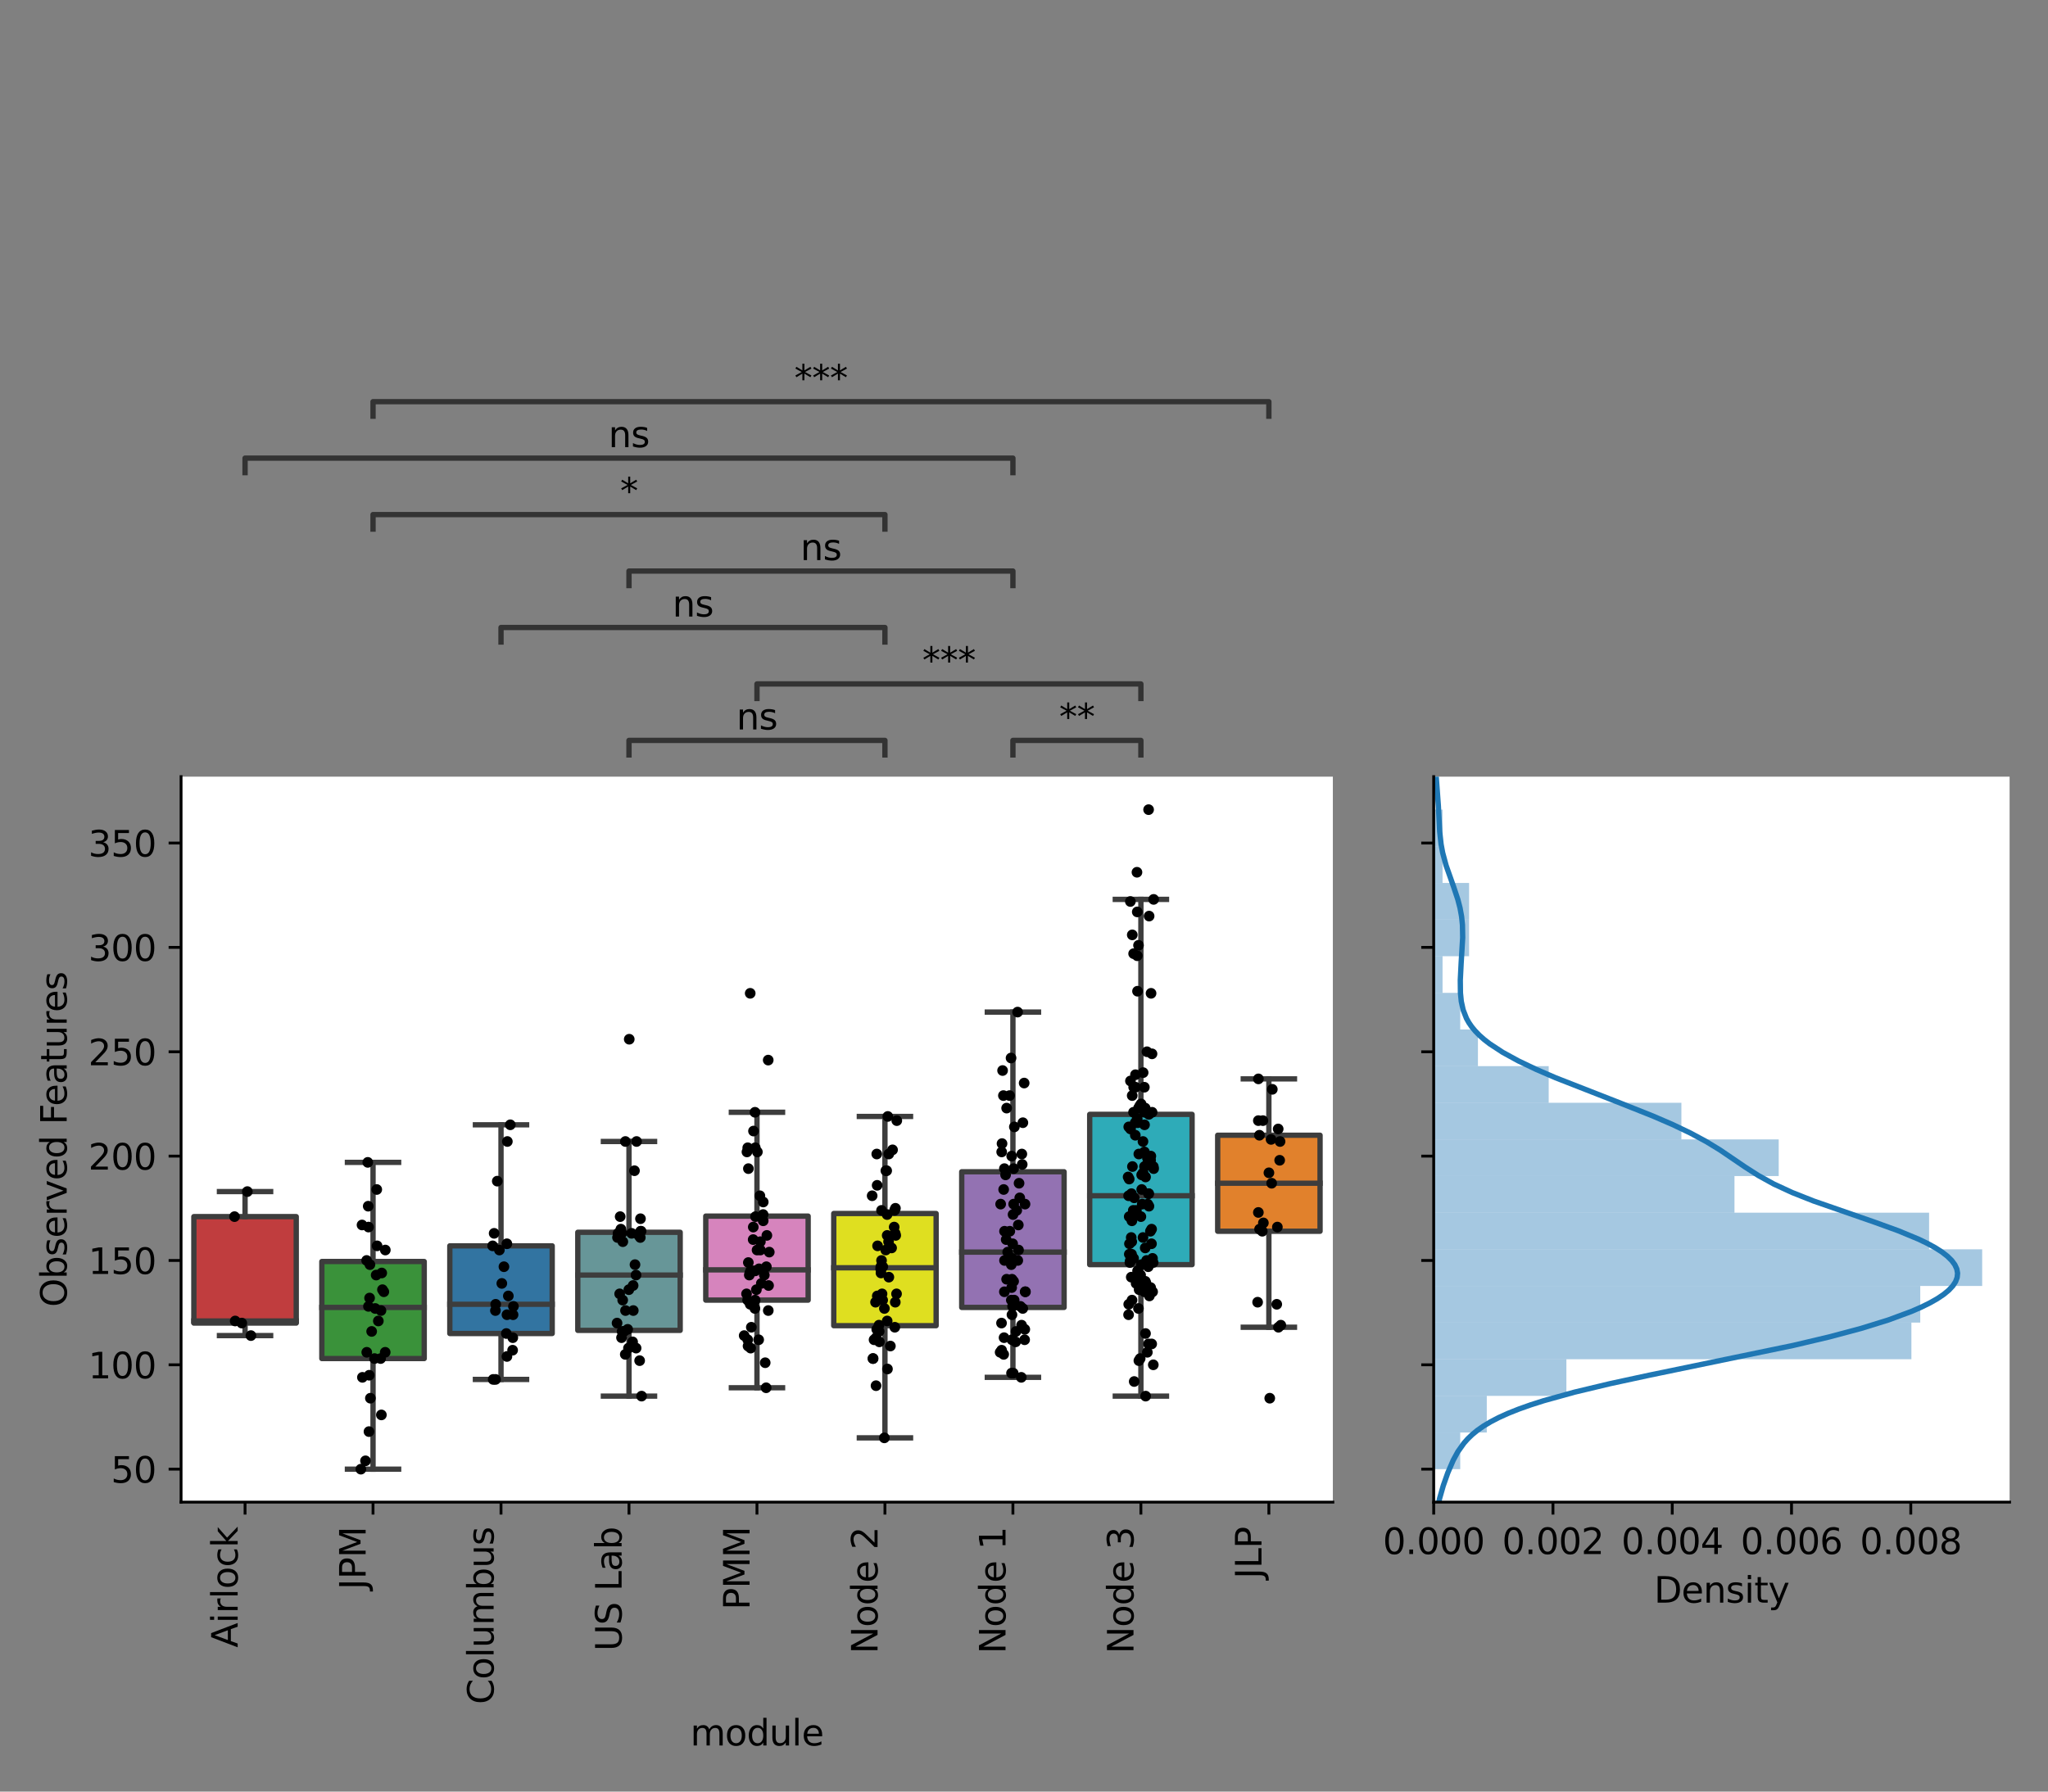 <?xml version="1.0" encoding="utf-8" standalone="no"?>
<!DOCTYPE svg PUBLIC "-//W3C//DTD SVG 1.1//EN"
  "http://www.w3.org/Graphics/SVG/1.1/DTD/svg11.dtd">
<svg height="504pt" version="1.1" viewBox="0 0 576 504" width="576pt" xmlns="http://www.w3.org/2000/svg" xmlns:xlink="http://www.w3.org/1999/xlink">
 <rect x="0" y="0" width="576" height="504" fill="#808080" stroke="none"/>
 <defs>
  <style type="text/css">*{stroke-linecap:butt;stroke-linejoin:round;}</style>
 </defs>
 <g id="figure_1">
  <g id="patch_1">
   <path d="M 0 504 
L 576 504 
L 576 0 
L 0 0 
z
" style="fill:none;"/>
  </g>
  <g id="axes_1">
   <g id="patch_2">
    <path d="M 50.925 422.575 
L 374.867 422.575 
L 374.867 218.488 
L 50.925 218.488 
z
" style="fill:#ffffff;"/>
   </g>
   <g id="patch_3">
    <path clip-path="url(#p84298f0eba)" d="M 54.524 372.199 
L 83.319 372.199 
L 83.319 342.256 
L 54.524 342.256 
L 54.524 372.199 
z
" style="fill:#c03d3e;stroke:#3d3d3d;stroke-linejoin:miter;stroke-width:1.5;"/>
   </g>
   <g id="patch_4">
    <path clip-path="url(#p84298f0eba)" d="M 90.518 382.18 
L 119.313 382.18 
L 119.313 354.879 
L 90.518 354.879 
L 90.518 382.18 
z
" style="fill:#3a923a;stroke:#3d3d3d;stroke-linejoin:miter;stroke-width:1.5;"/>
   </g>
   <g id="patch_5">
    <path clip-path="url(#p84298f0eba)" d="M 126.511 375.135 
L 155.306 375.135 
L 155.306 350.475 
L 126.511 350.475 
L 126.511 375.135 
z
" style="fill:#3274a1;stroke:#3d3d3d;stroke-linejoin:miter;stroke-width:1.5;"/>
   </g>
   <g id="patch_6">
    <path clip-path="url(#p84298f0eba)" d="M 162.505 374.254 
L 191.3 374.254 
L 191.3 346.659 
L 162.505 346.659 
L 162.505 374.254 
z
" style="fill:#679698;stroke:#3d3d3d;stroke-linejoin:miter;stroke-width:1.5;"/>
   </g>
   <g id="patch_7">
    <path clip-path="url(#p84298f0eba)" d="M 198.498 365.741 
L 227.293 365.741 
L 227.293 342.109 
L 198.498 342.109 
L 198.498 365.741 
z
" style="fill:#d684bd;stroke:#3d3d3d;stroke-linejoin:miter;stroke-width:1.5;"/>
   </g>
   <g id="patch_8">
    <path clip-path="url(#p84298f0eba)" d="M 234.492 372.933 
L 263.287 372.933 
L 263.287 341.375 
L 234.492 341.375 
L 234.492 372.933 
z
" style="fill:#dfdf20;stroke:#3d3d3d;stroke-linejoin:miter;stroke-width:1.5;"/>
   </g>
   <g id="patch_9">
    <path clip-path="url(#p84298f0eba)" d="M 270.485 367.796 
L 299.28 367.796 
L 299.28 329.632 
L 270.485 329.632 
L 270.485 367.796 
z
" style="fill:#9372b2;stroke:#3d3d3d;stroke-linejoin:miter;stroke-width:1.5;"/>
   </g>
   <g id="patch_10">
    <path clip-path="url(#p84298f0eba)" d="M 306.479 355.76 
L 335.274 355.76 
L 335.274 313.486 
L 306.479 313.486 
L 306.479 355.76 
z
" style="fill:#2eabb8;stroke:#3d3d3d;stroke-linejoin:miter;stroke-width:1.5;"/>
   </g>
   <g id="patch_11">
    <path clip-path="url(#p84298f0eba)" d="M 342.473 346.365 
L 371.267 346.365 
L 371.267 319.357 
L 342.473 319.357 
L 342.473 346.365 
z
" style="fill:#e1812c;stroke:#3d3d3d;stroke-linejoin:miter;stroke-width:1.5;"/>
   </g>
   <g id="matplotlib.axis_1">
    <g id="xtick_1">
     <g id="line2d_1">
      <defs>
       <path d="M 0 0 
L 0 3.5 
" id="m31e8f83fe9" style="stroke:#000000;stroke-width:0.8;"/>
      </defs>
      <g>
       <use style="stroke:#000000;stroke-width:0.8;" x="68.922" xlink:href="#m31e8f83fe9" y="422.575"/>
      </g>
     </g>
     <g id="text_1">
      <!-- Airlock -->
      <g transform="translate(66.842 463.491)rotate(-90)scale(0.1 -0.1)">
       <defs>
        <path d="M 2188 4044 
L 1331 1722 
L 3047 1722 
L 2188 4044 
z
M 1831 4666 
L 2547 4666 
L 4325 0 
L 3669 0 
L 3244 1197 
L 1141 1197 
L 716 0 
L 50 0 
L 1831 4666 
z
" id="DejaVuSans-41" transform="scale(0.016)"/>
        <path d="M 603 3500 
L 1178 3500 
L 1178 0 
L 603 0 
L 603 3500 
z
M 603 4863 
L 1178 4863 
L 1178 4134 
L 603 4134 
L 603 4863 
z
" id="DejaVuSans-69" transform="scale(0.016)"/>
        <path d="M 2631 2963 
Q 2534 3019 2420 3045 
Q 2306 3072 2169 3072 
Q 1681 3072 1420 2755 
Q 1159 2438 1159 1844 
L 1159 0 
L 581 0 
L 581 3500 
L 1159 3500 
L 1159 2956 
Q 1341 3275 1631 3429 
Q 1922 3584 2338 3584 
Q 2397 3584 2469 3576 
Q 2541 3569 2628 3553 
L 2631 2963 
z
" id="DejaVuSans-72" transform="scale(0.016)"/>
        <path d="M 603 4863 
L 1178 4863 
L 1178 0 
L 603 0 
L 603 4863 
z
" id="DejaVuSans-6c" transform="scale(0.016)"/>
        <path d="M 1959 3097 
Q 1497 3097 1228 2736 
Q 959 2375 959 1747 
Q 959 1119 1226 758 
Q 1494 397 1959 397 
Q 2419 397 2687 759 
Q 2956 1122 2956 1747 
Q 2956 2369 2687 2733 
Q 2419 3097 1959 3097 
z
M 1959 3584 
Q 2709 3584 3137 3096 
Q 3566 2609 3566 1747 
Q 3566 888 3137 398 
Q 2709 -91 1959 -91 
Q 1206 -91 779 398 
Q 353 888 353 1747 
Q 353 2609 779 3096 
Q 1206 3584 1959 3584 
z
" id="DejaVuSans-6f" transform="scale(0.016)"/>
        <path d="M 3122 3366 
L 3122 2828 
Q 2878 2963 2633 3030 
Q 2388 3097 2138 3097 
Q 1578 3097 1268 2742 
Q 959 2388 959 1747 
Q 959 1106 1268 751 
Q 1578 397 2138 397 
Q 2388 397 2633 464 
Q 2878 531 3122 666 
L 3122 134 
Q 2881 22 2623 -34 
Q 2366 -91 2075 -91 
Q 1284 -91 818 406 
Q 353 903 353 1747 
Q 353 2603 823 3093 
Q 1294 3584 2113 3584 
Q 2378 3584 2631 3529 
Q 2884 3475 3122 3366 
z
" id="DejaVuSans-63" transform="scale(0.016)"/>
        <path d="M 581 4863 
L 1159 4863 
L 1159 1991 
L 2875 3500 
L 3609 3500 
L 1753 1863 
L 3688 0 
L 2938 0 
L 1159 1709 
L 1159 0 
L 581 0 
L 581 4863 
z
" id="DejaVuSans-6b" transform="scale(0.016)"/>
       </defs>
       <use xlink:href="#DejaVuSans-41"/>
       <use x="68.408" xlink:href="#DejaVuSans-69"/>
       <use x="96.191" xlink:href="#DejaVuSans-72"/>
       <use x="137.305" xlink:href="#DejaVuSans-6c"/>
       <use x="165.088" xlink:href="#DejaVuSans-6f"/>
       <use x="226.27" xlink:href="#DejaVuSans-63"/>
       <use x="281.25" xlink:href="#DejaVuSans-6b"/>
      </g>
     </g>
    </g>
    <g id="xtick_2">
     <g id="line2d_2">
      <g>
       <use style="stroke:#000000;stroke-width:0.8;" x="104.915" xlink:href="#m31e8f83fe9" y="422.575"/>
      </g>
     </g>
     <g id="text_2">
      <!-- JPM -->
      <g transform="translate(102.836 447.183)rotate(-90)scale(0.1 -0.1)">
       <defs>
        <path d="M 628 4666 
L 1259 4666 
L 1259 325 
Q 1259 -519 939 -900 
Q 619 -1281 -91 -1281 
L -331 -1281 
L -331 -750 
L -134 -750 
Q 284 -750 456 -515 
Q 628 -281 628 325 
L 628 4666 
z
" id="DejaVuSans-4a" transform="scale(0.016)"/>
        <path d="M 1259 4147 
L 1259 2394 
L 2053 2394 
Q 2494 2394 2734 2622 
Q 2975 2850 2975 3272 
Q 2975 3691 2734 3919 
Q 2494 4147 2053 4147 
L 1259 4147 
z
M 628 4666 
L 2053 4666 
Q 2838 4666 3239 4311 
Q 3641 3956 3641 3272 
Q 3641 2581 3239 2228 
Q 2838 1875 2053 1875 
L 1259 1875 
L 1259 0 
L 628 0 
L 628 4666 
z
" id="DejaVuSans-50" transform="scale(0.016)"/>
        <path d="M 628 4666 
L 1569 4666 
L 2759 1491 
L 3956 4666 
L 4897 4666 
L 4897 0 
L 4281 0 
L 4281 4097 
L 3078 897 
L 2444 897 
L 1241 4097 
L 1241 0 
L 628 0 
L 628 4666 
z
" id="DejaVuSans-4d" transform="scale(0.016)"/>
       </defs>
       <use xlink:href="#DejaVuSans-4a"/>
       <use x="29.492" xlink:href="#DejaVuSans-50"/>
       <use x="89.795" xlink:href="#DejaVuSans-4d"/>
      </g>
     </g>
    </g>
    <g id="xtick_3">
     <g id="line2d_3">
      <g>
       <use style="stroke:#000000;stroke-width:0.8;" x="140.909" xlink:href="#m31e8f83fe9" y="422.575"/>
      </g>
     </g>
     <g id="text_3">
      <!-- Columbus -->
      <g transform="translate(138.829 479.428)rotate(-90)scale(0.1 -0.1)">
       <defs>
        <path d="M 4122 4306 
L 4122 3641 
Q 3803 3938 3442 4084 
Q 3081 4231 2675 4231 
Q 1875 4231 1450 3742 
Q 1025 3253 1025 2328 
Q 1025 1406 1450 917 
Q 1875 428 2675 428 
Q 3081 428 3442 575 
Q 3803 722 4122 1019 
L 4122 359 
Q 3791 134 3420 21 
Q 3050 -91 2638 -91 
Q 1578 -91 968 557 
Q 359 1206 359 2328 
Q 359 3453 968 4101 
Q 1578 4750 2638 4750 
Q 3056 4750 3426 4639 
Q 3797 4528 4122 4306 
z
" id="DejaVuSans-43" transform="scale(0.016)"/>
        <path d="M 544 1381 
L 544 3500 
L 1119 3500 
L 1119 1403 
Q 1119 906 1312 657 
Q 1506 409 1894 409 
Q 2359 409 2629 706 
Q 2900 1003 2900 1516 
L 2900 3500 
L 3475 3500 
L 3475 0 
L 2900 0 
L 2900 538 
Q 2691 219 2414 64 
Q 2138 -91 1772 -91 
Q 1169 -91 856 284 
Q 544 659 544 1381 
z
M 1991 3584 
L 1991 3584 
z
" id="DejaVuSans-75" transform="scale(0.016)"/>
        <path d="M 3328 2828 
Q 3544 3216 3844 3400 
Q 4144 3584 4550 3584 
Q 5097 3584 5394 3201 
Q 5691 2819 5691 2113 
L 5691 0 
L 5113 0 
L 5113 2094 
Q 5113 2597 4934 2840 
Q 4756 3084 4391 3084 
Q 3944 3084 3684 2787 
Q 3425 2491 3425 1978 
L 3425 0 
L 2847 0 
L 2847 2094 
Q 2847 2600 2669 2842 
Q 2491 3084 2119 3084 
Q 1678 3084 1418 2786 
Q 1159 2488 1159 1978 
L 1159 0 
L 581 0 
L 581 3500 
L 1159 3500 
L 1159 2956 
Q 1356 3278 1631 3431 
Q 1906 3584 2284 3584 
Q 2666 3584 2933 3390 
Q 3200 3197 3328 2828 
z
" id="DejaVuSans-6d" transform="scale(0.016)"/>
        <path d="M 3116 1747 
Q 3116 2381 2855 2742 
Q 2594 3103 2138 3103 
Q 1681 3103 1420 2742 
Q 1159 2381 1159 1747 
Q 1159 1113 1420 752 
Q 1681 391 2138 391 
Q 2594 391 2855 752 
Q 3116 1113 3116 1747 
z
M 1159 2969 
Q 1341 3281 1617 3432 
Q 1894 3584 2278 3584 
Q 2916 3584 3314 3078 
Q 3713 2572 3713 1747 
Q 3713 922 3314 415 
Q 2916 -91 2278 -91 
Q 1894 -91 1617 61 
Q 1341 213 1159 525 
L 1159 0 
L 581 0 
L 581 4863 
L 1159 4863 
L 1159 2969 
z
" id="DejaVuSans-62" transform="scale(0.016)"/>
        <path d="M 2834 3397 
L 2834 2853 
Q 2591 2978 2328 3040 
Q 2066 3103 1784 3103 
Q 1356 3103 1142 2972 
Q 928 2841 928 2578 
Q 928 2378 1081 2264 
Q 1234 2150 1697 2047 
L 1894 2003 
Q 2506 1872 2764 1633 
Q 3022 1394 3022 966 
Q 3022 478 2636 193 
Q 2250 -91 1575 -91 
Q 1294 -91 989 -36 
Q 684 19 347 128 
L 347 722 
Q 666 556 975 473 
Q 1284 391 1588 391 
Q 1994 391 2212 530 
Q 2431 669 2431 922 
Q 2431 1156 2273 1281 
Q 2116 1406 1581 1522 
L 1381 1569 
Q 847 1681 609 1914 
Q 372 2147 372 2553 
Q 372 3047 722 3315 
Q 1072 3584 1716 3584 
Q 2034 3584 2315 3537 
Q 2597 3491 2834 3397 
z
" id="DejaVuSans-73" transform="scale(0.016)"/>
       </defs>
       <use xlink:href="#DejaVuSans-43"/>
       <use x="69.824" xlink:href="#DejaVuSans-6f"/>
       <use x="131.006" xlink:href="#DejaVuSans-6c"/>
       <use x="158.789" xlink:href="#DejaVuSans-75"/>
       <use x="222.168" xlink:href="#DejaVuSans-6d"/>
       <use x="319.58" xlink:href="#DejaVuSans-62"/>
       <use x="383.057" xlink:href="#DejaVuSans-75"/>
       <use x="446.436" xlink:href="#DejaVuSans-73"/>
      </g>
     </g>
    </g>
    <g id="xtick_4">
     <g id="line2d_4">
      <g>
       <use style="stroke:#000000;stroke-width:0.8;" x="176.902" xlink:href="#m31e8f83fe9" y="422.575"/>
      </g>
     </g>
     <g id="text_4">
      <!-- US Lab -->
      <g transform="translate(174.823 464.469)rotate(-90)scale(0.1 -0.1)">
       <defs>
        <path d="M 556 4666 
L 1191 4666 
L 1191 1831 
Q 1191 1081 1462 751 
Q 1734 422 2344 422 
Q 2950 422 3222 751 
Q 3494 1081 3494 1831 
L 3494 4666 
L 4128 4666 
L 4128 1753 
Q 4128 841 3676 375 
Q 3225 -91 2344 -91 
Q 1459 -91 1007 375 
Q 556 841 556 1753 
L 556 4666 
z
" id="DejaVuSans-55" transform="scale(0.016)"/>
        <path d="M 3425 4513 
L 3425 3897 
Q 3066 4069 2747 4153 
Q 2428 4238 2131 4238 
Q 1616 4238 1336 4038 
Q 1056 3838 1056 3469 
Q 1056 3159 1242 3001 
Q 1428 2844 1947 2747 
L 2328 2669 
Q 3034 2534 3370 2195 
Q 3706 1856 3706 1288 
Q 3706 609 3251 259 
Q 2797 -91 1919 -91 
Q 1588 -91 1214 -16 
Q 841 59 441 206 
L 441 856 
Q 825 641 1194 531 
Q 1563 422 1919 422 
Q 2459 422 2753 634 
Q 3047 847 3047 1241 
Q 3047 1584 2836 1778 
Q 2625 1972 2144 2069 
L 1759 2144 
Q 1053 2284 737 2584 
Q 422 2884 422 3419 
Q 422 4038 858 4394 
Q 1294 4750 2059 4750 
Q 2388 4750 2728 4690 
Q 3069 4631 3425 4513 
z
" id="DejaVuSans-53" transform="scale(0.016)"/>
        <path id="DejaVuSans-20" transform="scale(0.016)"/>
        <path d="M 628 4666 
L 1259 4666 
L 1259 531 
L 3531 531 
L 3531 0 
L 628 0 
L 628 4666 
z
" id="DejaVuSans-4c" transform="scale(0.016)"/>
        <path d="M 2194 1759 
Q 1497 1759 1228 1600 
Q 959 1441 959 1056 
Q 959 750 1161 570 
Q 1363 391 1709 391 
Q 2188 391 2477 730 
Q 2766 1069 2766 1631 
L 2766 1759 
L 2194 1759 
z
M 3341 1997 
L 3341 0 
L 2766 0 
L 2766 531 
Q 2569 213 2275 61 
Q 1981 -91 1556 -91 
Q 1019 -91 701 211 
Q 384 513 384 1019 
Q 384 1609 779 1909 
Q 1175 2209 1959 2209 
L 2766 2209 
L 2766 2266 
Q 2766 2663 2505 2880 
Q 2244 3097 1772 3097 
Q 1472 3097 1187 3025 
Q 903 2953 641 2809 
L 641 3341 
Q 956 3463 1253 3523 
Q 1550 3584 1831 3584 
Q 2591 3584 2966 3190 
Q 3341 2797 3341 1997 
z
" id="DejaVuSans-61" transform="scale(0.016)"/>
       </defs>
       <use xlink:href="#DejaVuSans-55"/>
       <use x="73.193" xlink:href="#DejaVuSans-53"/>
       <use x="136.67" xlink:href="#DejaVuSans-20"/>
       <use x="168.457" xlink:href="#DejaVuSans-4c"/>
       <use x="224.17" xlink:href="#DejaVuSans-61"/>
       <use x="285.449" xlink:href="#DejaVuSans-62"/>
      </g>
     </g>
    </g>
    <g id="xtick_5">
     <g id="line2d_5">
      <g>
       <use style="stroke:#000000;stroke-width:0.8;" x="212.896" xlink:href="#m31e8f83fe9" y="422.575"/>
      </g>
     </g>
     <g id="text_5">
      <!-- PMM -->
      <g transform="translate(210.816 452.861)rotate(-90)scale(0.1 -0.1)">
       <use xlink:href="#DejaVuSans-50"/>
       <use x="60.303" xlink:href="#DejaVuSans-4d"/>
       <use x="146.582" xlink:href="#DejaVuSans-4d"/>
      </g>
     </g>
    </g>
    <g id="xtick_6">
     <g id="line2d_6">
      <g>
       <use style="stroke:#000000;stroke-width:0.8;" x="248.889" xlink:href="#m31e8f83fe9" y="422.575"/>
      </g>
     </g>
     <g id="text_6">
      <!-- Node 2 -->
      <g transform="translate(246.81 465.217)rotate(-90)scale(0.1 -0.1)">
       <defs>
        <path d="M 628 4666 
L 1478 4666 
L 3547 763 
L 3547 4666 
L 4159 4666 
L 4159 0 
L 3309 0 
L 1241 3903 
L 1241 0 
L 628 0 
L 628 4666 
z
" id="DejaVuSans-4e" transform="scale(0.016)"/>
        <path d="M 2906 2969 
L 2906 4863 
L 3481 4863 
L 3481 0 
L 2906 0 
L 2906 525 
Q 2725 213 2448 61 
Q 2172 -91 1784 -91 
Q 1150 -91 751 415 
Q 353 922 353 1747 
Q 353 2572 751 3078 
Q 1150 3584 1784 3584 
Q 2172 3584 2448 3432 
Q 2725 3281 2906 2969 
z
M 947 1747 
Q 947 1113 1208 752 
Q 1469 391 1925 391 
Q 2381 391 2643 752 
Q 2906 1113 2906 1747 
Q 2906 2381 2643 2742 
Q 2381 3103 1925 3103 
Q 1469 3103 1208 2742 
Q 947 2381 947 1747 
z
" id="DejaVuSans-64" transform="scale(0.016)"/>
        <path d="M 3597 1894 
L 3597 1613 
L 953 1613 
Q 991 1019 1311 708 
Q 1631 397 2203 397 
Q 2534 397 2845 478 
Q 3156 559 3463 722 
L 3463 178 
Q 3153 47 2828 -22 
Q 2503 -91 2169 -91 
Q 1331 -91 842 396 
Q 353 884 353 1716 
Q 353 2575 817 3079 
Q 1281 3584 2069 3584 
Q 2775 3584 3186 3129 
Q 3597 2675 3597 1894 
z
M 3022 2063 
Q 3016 2534 2758 2815 
Q 2500 3097 2075 3097 
Q 1594 3097 1305 2825 
Q 1016 2553 972 2059 
L 3022 2063 
z
" id="DejaVuSans-65" transform="scale(0.016)"/>
        <path d="M 1228 531 
L 3431 531 
L 3431 0 
L 469 0 
L 469 531 
Q 828 903 1448 1529 
Q 2069 2156 2228 2338 
Q 2531 2678 2651 2914 
Q 2772 3150 2772 3378 
Q 2772 3750 2511 3984 
Q 2250 4219 1831 4219 
Q 1534 4219 1204 4116 
Q 875 4013 500 3803 
L 500 4441 
Q 881 4594 1212 4672 
Q 1544 4750 1819 4750 
Q 2544 4750 2975 4387 
Q 3406 4025 3406 3419 
Q 3406 3131 3298 2873 
Q 3191 2616 2906 2266 
Q 2828 2175 2409 1742 
Q 1991 1309 1228 531 
z
" id="DejaVuSans-32" transform="scale(0.016)"/>
       </defs>
       <use xlink:href="#DejaVuSans-4e"/>
       <use x="74.805" xlink:href="#DejaVuSans-6f"/>
       <use x="135.986" xlink:href="#DejaVuSans-64"/>
       <use x="199.463" xlink:href="#DejaVuSans-65"/>
       <use x="260.986" xlink:href="#DejaVuSans-20"/>
       <use x="292.773" xlink:href="#DejaVuSans-32"/>
      </g>
     </g>
    </g>
    <g id="xtick_7">
     <g id="line2d_7">
      <g>
       <use style="stroke:#000000;stroke-width:0.8;" x="284.883" xlink:href="#m31e8f83fe9" y="422.575"/>
      </g>
     </g>
     <g id="text_7">
      <!-- Node 1 -->
      <g transform="translate(282.803 465.217)rotate(-90)scale(0.1 -0.1)">
       <defs>
        <path d="M 794 531 
L 1825 531 
L 1825 4091 
L 703 3866 
L 703 4441 
L 1819 4666 
L 2450 4666 
L 2450 531 
L 3481 531 
L 3481 0 
L 794 0 
L 794 531 
z
" id="DejaVuSans-31" transform="scale(0.016)"/>
       </defs>
       <use xlink:href="#DejaVuSans-4e"/>
       <use x="74.805" xlink:href="#DejaVuSans-6f"/>
       <use x="135.986" xlink:href="#DejaVuSans-64"/>
       <use x="199.463" xlink:href="#DejaVuSans-65"/>
       <use x="260.986" xlink:href="#DejaVuSans-20"/>
       <use x="292.773" xlink:href="#DejaVuSans-31"/>
      </g>
     </g>
    </g>
    <g id="xtick_8">
     <g id="line2d_8">
      <g>
       <use style="stroke:#000000;stroke-width:0.8;" x="320.876" xlink:href="#m31e8f83fe9" y="422.575"/>
      </g>
     </g>
     <g id="text_8">
      <!-- Node 3 -->
      <g transform="translate(318.797 465.217)rotate(-90)scale(0.1 -0.1)">
       <defs>
        <path d="M 2597 2516 
Q 3050 2419 3304 2112 
Q 3559 1806 3559 1356 
Q 3559 666 3084 287 
Q 2609 -91 1734 -91 
Q 1441 -91 1130 -33 
Q 819 25 488 141 
L 488 750 
Q 750 597 1062 519 
Q 1375 441 1716 441 
Q 2309 441 2620 675 
Q 2931 909 2931 1356 
Q 2931 1769 2642 2001 
Q 2353 2234 1838 2234 
L 1294 2234 
L 1294 2753 
L 1863 2753 
Q 2328 2753 2575 2939 
Q 2822 3125 2822 3475 
Q 2822 3834 2567 4026 
Q 2313 4219 1838 4219 
Q 1578 4219 1281 4162 
Q 984 4106 628 3988 
L 628 4550 
Q 988 4650 1302 4700 
Q 1616 4750 1894 4750 
Q 2613 4750 3031 4423 
Q 3450 4097 3450 3541 
Q 3450 3153 3228 2886 
Q 3006 2619 2597 2516 
z
" id="DejaVuSans-33" transform="scale(0.016)"/>
       </defs>
       <use xlink:href="#DejaVuSans-4e"/>
       <use x="74.805" xlink:href="#DejaVuSans-6f"/>
       <use x="135.986" xlink:href="#DejaVuSans-64"/>
       <use x="199.463" xlink:href="#DejaVuSans-65"/>
       <use x="260.986" xlink:href="#DejaVuSans-20"/>
       <use x="292.773" xlink:href="#DejaVuSans-33"/>
      </g>
     </g>
    </g>
    <g id="xtick_9">
     <g id="line2d_9">
      <g>
       <use style="stroke:#000000;stroke-width:0.8;" x="356.87" xlink:href="#m31e8f83fe9" y="422.575"/>
      </g>
     </g>
     <g id="text_9">
      <!-- JLP -->
      <g transform="translate(354.79 444.127)rotate(-90)scale(0.1 -0.1)">
       <use xlink:href="#DejaVuSans-4a"/>
       <use x="29.492" xlink:href="#DejaVuSans-4c"/>
       <use x="85.205" xlink:href="#DejaVuSans-50"/>
      </g>
     </g>
    </g>
    <g id="text_10">
     <!-- module -->
     <g transform="translate(194.158 491.027)scale(0.1 -0.1)">
      <use xlink:href="#DejaVuSans-6d"/>
      <use x="97.412" xlink:href="#DejaVuSans-6f"/>
      <use x="158.594" xlink:href="#DejaVuSans-64"/>
      <use x="222.07" xlink:href="#DejaVuSans-75"/>
      <use x="285.449" xlink:href="#DejaVuSans-6c"/>
      <use x="313.232" xlink:href="#DejaVuSans-65"/>
     </g>
    </g>
   </g>
   <g id="matplotlib.axis_2">
    <g id="ytick_1">
     <g id="line2d_10">
      <defs>
       <path d="M 0 0 
L -3.5 0 
" id="m53f9ee3f99" style="stroke:#000000;stroke-width:0.8;"/>
      </defs>
      <g>
       <use style="stroke:#000000;stroke-width:0.8;" x="50.925" xlink:href="#m53f9ee3f99" y="413.298"/>
      </g>
     </g>
     <g id="text_11">
      <!-- 50 -->
      <g transform="translate(31.2 417.098)scale(0.1 -0.1)">
       <defs>
        <path d="M 691 4666 
L 3169 4666 
L 3169 4134 
L 1269 4134 
L 1269 2991 
Q 1406 3038 1543 3061 
Q 1681 3084 1819 3084 
Q 2600 3084 3056 2656 
Q 3513 2228 3513 1497 
Q 3513 744 3044 326 
Q 2575 -91 1722 -91 
Q 1428 -91 1123 -41 
Q 819 9 494 109 
L 494 744 
Q 775 591 1075 516 
Q 1375 441 1709 441 
Q 2250 441 2565 725 
Q 2881 1009 2881 1497 
Q 2881 1984 2565 2268 
Q 2250 2553 1709 2553 
Q 1456 2553 1204 2497 
Q 953 2441 691 2322 
L 691 4666 
z
" id="DejaVuSans-35" transform="scale(0.016)"/>
        <path d="M 2034 4250 
Q 1547 4250 1301 3770 
Q 1056 3291 1056 2328 
Q 1056 1369 1301 889 
Q 1547 409 2034 409 
Q 2525 409 2770 889 
Q 3016 1369 3016 2328 
Q 3016 3291 2770 3770 
Q 2525 4250 2034 4250 
z
M 2034 4750 
Q 2819 4750 3233 4129 
Q 3647 3509 3647 2328 
Q 3647 1150 3233 529 
Q 2819 -91 2034 -91 
Q 1250 -91 836 529 
Q 422 1150 422 2328 
Q 422 3509 836 4129 
Q 1250 4750 2034 4750 
z
" id="DejaVuSans-30" transform="scale(0.016)"/>
       </defs>
       <use xlink:href="#DejaVuSans-35"/>
       <use x="63.623" xlink:href="#DejaVuSans-30"/>
      </g>
     </g>
    </g>
    <g id="ytick_2">
     <g id="line2d_11">
      <g>
       <use style="stroke:#000000;stroke-width:0.8;" x="50.925" xlink:href="#m53f9ee3f99" y="383.942"/>
      </g>
     </g>
     <g id="text_12">
      <!-- 100 -->
      <g transform="translate(24.837 387.741)scale(0.1 -0.1)">
       <use xlink:href="#DejaVuSans-31"/>
       <use x="63.623" xlink:href="#DejaVuSans-30"/>
       <use x="127.246" xlink:href="#DejaVuSans-30"/>
      </g>
     </g>
    </g>
    <g id="ytick_3">
     <g id="line2d_12">
      <g>
       <use style="stroke:#000000;stroke-width:0.8;" x="50.925" xlink:href="#m53f9ee3f99" y="354.585"/>
      </g>
     </g>
     <g id="text_13">
      <!-- 150 -->
      <g transform="translate(24.837 358.384)scale(0.1 -0.1)">
       <use xlink:href="#DejaVuSans-31"/>
       <use x="63.623" xlink:href="#DejaVuSans-35"/>
       <use x="127.246" xlink:href="#DejaVuSans-30"/>
      </g>
     </g>
    </g>
    <g id="ytick_4">
     <g id="line2d_13">
      <g>
       <use style="stroke:#000000;stroke-width:0.8;" x="50.925" xlink:href="#m53f9ee3f99" y="325.229"/>
      </g>
     </g>
     <g id="text_14">
      <!-- 200 -->
      <g transform="translate(24.837 329.028)scale(0.1 -0.1)">
       <use xlink:href="#DejaVuSans-32"/>
       <use x="63.623" xlink:href="#DejaVuSans-30"/>
       <use x="127.246" xlink:href="#DejaVuSans-30"/>
      </g>
     </g>
    </g>
    <g id="ytick_5">
     <g id="line2d_14">
      <g>
       <use style="stroke:#000000;stroke-width:0.8;" x="50.925" xlink:href="#m53f9ee3f99" y="295.872"/>
      </g>
     </g>
     <g id="text_15">
      <!-- 250 -->
      <g transform="translate(24.837 299.671)scale(0.1 -0.1)">
       <use xlink:href="#DejaVuSans-32"/>
       <use x="63.623" xlink:href="#DejaVuSans-35"/>
       <use x="127.246" xlink:href="#DejaVuSans-30"/>
      </g>
     </g>
    </g>
    <g id="ytick_6">
     <g id="line2d_15">
      <g>
       <use style="stroke:#000000;stroke-width:0.8;" x="50.925" xlink:href="#m53f9ee3f99" y="266.516"/>
      </g>
     </g>
     <g id="text_16">
      <!-- 300 -->
      <g transform="translate(24.837 270.315)scale(0.1 -0.1)">
       <use xlink:href="#DejaVuSans-33"/>
       <use x="63.623" xlink:href="#DejaVuSans-30"/>
       <use x="127.246" xlink:href="#DejaVuSans-30"/>
      </g>
     </g>
    </g>
    <g id="ytick_7">
     <g id="line2d_16">
      <g>
       <use style="stroke:#000000;stroke-width:0.8;" x="50.925" xlink:href="#m53f9ee3f99" y="237.159"/>
      </g>
     </g>
     <g id="text_17">
      <!-- 350 -->
      <g transform="translate(24.837 240.958)scale(0.1 -0.1)">
       <use xlink:href="#DejaVuSans-33"/>
       <use x="63.623" xlink:href="#DejaVuSans-35"/>
       <use x="127.246" xlink:href="#DejaVuSans-30"/>
      </g>
     </g>
    </g>
    <g id="text_18">
     <!-- Observed Features -->
     <g transform="translate(18.758 367.672)rotate(-90)scale(0.1 -0.1)">
      <defs>
       <path d="M 2522 4238 
Q 1834 4238 1429 3725 
Q 1025 3213 1025 2328 
Q 1025 1447 1429 934 
Q 1834 422 2522 422 
Q 3209 422 3611 934 
Q 4013 1447 4013 2328 
Q 4013 3213 3611 3725 
Q 3209 4238 2522 4238 
z
M 2522 4750 
Q 3503 4750 4090 4092 
Q 4678 3434 4678 2328 
Q 4678 1225 4090 567 
Q 3503 -91 2522 -91 
Q 1538 -91 948 565 
Q 359 1222 359 2328 
Q 359 3434 948 4092 
Q 1538 4750 2522 4750 
z
" id="DejaVuSans-4f" transform="scale(0.016)"/>
       <path d="M 191 3500 
L 800 3500 
L 1894 563 
L 2988 3500 
L 3597 3500 
L 2284 0 
L 1503 0 
L 191 3500 
z
" id="DejaVuSans-76" transform="scale(0.016)"/>
       <path d="M 628 4666 
L 3309 4666 
L 3309 4134 
L 1259 4134 
L 1259 2759 
L 3109 2759 
L 3109 2228 
L 1259 2228 
L 1259 0 
L 628 0 
L 628 4666 
z
" id="DejaVuSans-46" transform="scale(0.016)"/>
       <path d="M 1172 4494 
L 1172 3500 
L 2356 3500 
L 2356 3053 
L 1172 3053 
L 1172 1153 
Q 1172 725 1289 603 
Q 1406 481 1766 481 
L 2356 481 
L 2356 0 
L 1766 0 
Q 1100 0 847 248 
Q 594 497 594 1153 
L 594 3053 
L 172 3053 
L 172 3500 
L 594 3500 
L 594 4494 
L 1172 4494 
z
" id="DejaVuSans-74" transform="scale(0.016)"/>
      </defs>
      <use xlink:href="#DejaVuSans-4f"/>
      <use x="78.711" xlink:href="#DejaVuSans-62"/>
      <use x="142.188" xlink:href="#DejaVuSans-73"/>
      <use x="194.287" xlink:href="#DejaVuSans-65"/>
      <use x="255.811" xlink:href="#DejaVuSans-72"/>
      <use x="296.924" xlink:href="#DejaVuSans-76"/>
      <use x="356.104" xlink:href="#DejaVuSans-65"/>
      <use x="417.627" xlink:href="#DejaVuSans-64"/>
      <use x="481.104" xlink:href="#DejaVuSans-20"/>
      <use x="512.891" xlink:href="#DejaVuSans-46"/>
      <use x="564.91" xlink:href="#DejaVuSans-65"/>
      <use x="626.434" xlink:href="#DejaVuSans-61"/>
      <use x="687.713" xlink:href="#DejaVuSans-74"/>
      <use x="726.922" xlink:href="#DejaVuSans-75"/>
      <use x="790.301" xlink:href="#DejaVuSans-72"/>
      <use x="829.164" xlink:href="#DejaVuSans-65"/>
      <use x="890.688" xlink:href="#DejaVuSans-73"/>
     </g>
    </g>
   </g>
   <g id="line2d_17">
    <path clip-path="url(#p84298f0eba)" d="M 68.922 372.199 
L 68.922 375.722 
" style="fill:none;stroke:#3d3d3d;stroke-linecap:square;stroke-width:1.5;"/>
   </g>
   <g id="line2d_18">
    <path clip-path="url(#p84298f0eba)" d="M 68.922 342.256 
L 68.922 335.21 
" style="fill:none;stroke:#3d3d3d;stroke-linecap:square;stroke-width:1.5;"/>
   </g>
   <g id="line2d_19">
    <path clip-path="url(#p84298f0eba)" d="M 61.723 375.722 
L 76.12 375.722 
" style="fill:none;stroke:#3d3d3d;stroke-linecap:square;stroke-width:1.5;"/>
   </g>
   <g id="line2d_20">
    <path clip-path="url(#p84298f0eba)" d="M 61.723 335.21 
L 76.12 335.21 
" style="fill:none;stroke:#3d3d3d;stroke-linecap:square;stroke-width:1.5;"/>
   </g>
   <g id="line2d_21"/>
   <g id="line2d_22">
    <path clip-path="url(#p84298f0eba)" d="M 104.915 382.18 
L 104.915 413.298 
" style="fill:none;stroke:#3d3d3d;stroke-linecap:square;stroke-width:1.5;"/>
   </g>
   <g id="line2d_23">
    <path clip-path="url(#p84298f0eba)" d="M 104.915 354.879 
L 104.915 326.99 
" style="fill:none;stroke:#3d3d3d;stroke-linecap:square;stroke-width:1.5;"/>
   </g>
   <g id="line2d_24">
    <path clip-path="url(#p84298f0eba)" d="M 97.717 413.298 
L 112.114 413.298 
" style="fill:none;stroke:#3d3d3d;stroke-linecap:square;stroke-width:1.5;"/>
   </g>
   <g id="line2d_25">
    <path clip-path="url(#p84298f0eba)" d="M 97.717 326.99 
L 112.114 326.99 
" style="fill:none;stroke:#3d3d3d;stroke-linecap:square;stroke-width:1.5;"/>
   </g>
   <g id="line2d_26"/>
   <g id="line2d_27">
    <path clip-path="url(#p84298f0eba)" d="M 140.909 375.135 
L 140.909 388.052 
" style="fill:none;stroke:#3d3d3d;stroke-linecap:square;stroke-width:1.5;"/>
   </g>
   <g id="line2d_28">
    <path clip-path="url(#p84298f0eba)" d="M 140.909 350.475 
L 140.909 316.422 
" style="fill:none;stroke:#3d3d3d;stroke-linecap:square;stroke-width:1.5;"/>
   </g>
   <g id="line2d_29">
    <path clip-path="url(#p84298f0eba)" d="M 133.71 388.052 
L 148.107 388.052 
" style="fill:none;stroke:#3d3d3d;stroke-linecap:square;stroke-width:1.5;"/>
   </g>
   <g id="line2d_30">
    <path clip-path="url(#p84298f0eba)" d="M 133.71 316.422 
L 148.107 316.422 
" style="fill:none;stroke:#3d3d3d;stroke-linecap:square;stroke-width:1.5;"/>
   </g>
   <g id="line2d_31"/>
   <g id="line2d_32">
    <path clip-path="url(#p84298f0eba)" d="M 176.902 374.254 
L 176.902 392.749 
" style="fill:none;stroke:#3d3d3d;stroke-linecap:square;stroke-width:1.5;"/>
   </g>
   <g id="line2d_33">
    <path clip-path="url(#p84298f0eba)" d="M 176.902 346.659 
L 176.902 321.119 
" style="fill:none;stroke:#3d3d3d;stroke-linecap:square;stroke-width:1.5;"/>
   </g>
   <g id="line2d_34">
    <path clip-path="url(#p84298f0eba)" d="M 169.704 392.749 
L 184.101 392.749 
" style="fill:none;stroke:#3d3d3d;stroke-linecap:square;stroke-width:1.5;"/>
   </g>
   <g id="line2d_35">
    <path clip-path="url(#p84298f0eba)" d="M 169.704 321.119 
L 184.101 321.119 
" style="fill:none;stroke:#3d3d3d;stroke-linecap:square;stroke-width:1.5;"/>
   </g>
   <g id="line2d_36"/>
   <g id="line2d_37">
    <path clip-path="url(#p84298f0eba)" d="M 212.896 365.741 
L 212.896 390.4 
" style="fill:none;stroke:#3d3d3d;stroke-linecap:square;stroke-width:1.5;"/>
   </g>
   <g id="line2d_38">
    <path clip-path="url(#p84298f0eba)" d="M 212.896 342.109 
L 212.896 312.899 
" style="fill:none;stroke:#3d3d3d;stroke-linecap:square;stroke-width:1.5;"/>
   </g>
   <g id="line2d_39">
    <path clip-path="url(#p84298f0eba)" d="M 205.697 390.4 
L 220.095 390.4 
" style="fill:none;stroke:#3d3d3d;stroke-linecap:square;stroke-width:1.5;"/>
   </g>
   <g id="line2d_40">
    <path clip-path="url(#p84298f0eba)" d="M 205.697 312.899 
L 220.095 312.899 
" style="fill:none;stroke:#3d3d3d;stroke-linecap:square;stroke-width:1.5;"/>
   </g>
   <g id="line2d_41"/>
   <g id="line2d_42">
    <path clip-path="url(#p84298f0eba)" d="M 248.889 372.933 
L 248.889 404.491 
" style="fill:none;stroke:#3d3d3d;stroke-linecap:square;stroke-width:1.5;"/>
   </g>
   <g id="line2d_43">
    <path clip-path="url(#p84298f0eba)" d="M 248.889 341.375 
L 248.889 314.073 
" style="fill:none;stroke:#3d3d3d;stroke-linecap:square;stroke-width:1.5;"/>
   </g>
   <g id="line2d_44">
    <path clip-path="url(#p84298f0eba)" d="M 241.691 404.491 
L 256.088 404.491 
" style="fill:none;stroke:#3d3d3d;stroke-linecap:square;stroke-width:1.5;"/>
   </g>
   <g id="line2d_45">
    <path clip-path="url(#p84298f0eba)" d="M 241.691 314.073 
L 256.088 314.073 
" style="fill:none;stroke:#3d3d3d;stroke-linecap:square;stroke-width:1.5;"/>
   </g>
   <g id="line2d_46"/>
   <g id="line2d_47">
    <path clip-path="url(#p84298f0eba)" d="M 284.883 367.796 
L 284.883 387.465 
" style="fill:none;stroke:#3d3d3d;stroke-linecap:square;stroke-width:1.5;"/>
   </g>
   <g id="line2d_48">
    <path clip-path="url(#p84298f0eba)" d="M 284.883 329.632 
L 284.883 284.717 
" style="fill:none;stroke:#3d3d3d;stroke-linecap:square;stroke-width:1.5;"/>
   </g>
   <g id="line2d_49">
    <path clip-path="url(#p84298f0eba)" d="M 277.684 387.465 
L 292.082 387.465 
" style="fill:none;stroke:#3d3d3d;stroke-linecap:square;stroke-width:1.5;"/>
   </g>
   <g id="line2d_50">
    <path clip-path="url(#p84298f0eba)" d="M 277.684 284.717 
L 292.082 284.717 
" style="fill:none;stroke:#3d3d3d;stroke-linecap:square;stroke-width:1.5;"/>
   </g>
   <g id="line2d_51"/>
   <g id="line2d_52">
    <path clip-path="url(#p84298f0eba)" d="M 320.876 355.76 
L 320.876 392.749 
" style="fill:none;stroke:#3d3d3d;stroke-linecap:square;stroke-width:1.5;"/>
   </g>
   <g id="line2d_53">
    <path clip-path="url(#p84298f0eba)" d="M 320.876 313.486 
L 320.876 253.012 
" style="fill:none;stroke:#3d3d3d;stroke-linecap:square;stroke-width:1.5;"/>
   </g>
   <g id="line2d_54">
    <path clip-path="url(#p84298f0eba)" d="M 313.678 392.749 
L 328.075 392.749 
" style="fill:none;stroke:#3d3d3d;stroke-linecap:square;stroke-width:1.5;"/>
   </g>
   <g id="line2d_55">
    <path clip-path="url(#p84298f0eba)" d="M 313.678 253.012 
L 328.075 253.012 
" style="fill:none;stroke:#3d3d3d;stroke-linecap:square;stroke-width:1.5;"/>
   </g>
   <g id="line2d_56"/>
   <g id="line2d_57">
    <path clip-path="url(#p84298f0eba)" d="M 356.87 346.365 
L 356.87 373.373 
" style="fill:none;stroke:#3d3d3d;stroke-linecap:square;stroke-width:1.5;"/>
   </g>
   <g id="line2d_58">
    <path clip-path="url(#p84298f0eba)" d="M 356.87 319.357 
L 356.87 303.505 
" style="fill:none;stroke:#3d3d3d;stroke-linecap:square;stroke-width:1.5;"/>
   </g>
   <g id="line2d_59">
    <path clip-path="url(#p84298f0eba)" d="M 349.671 373.373 
L 364.069 373.373 
" style="fill:none;stroke:#3d3d3d;stroke-linecap:square;stroke-width:1.5;"/>
   </g>
   <g id="line2d_60">
    <path clip-path="url(#p84298f0eba)" d="M 349.671 303.505 
L 364.069 303.505 
" style="fill:none;stroke:#3d3d3d;stroke-linecap:square;stroke-width:1.5;"/>
   </g>
   <g id="line2d_61"/>
   <g id="line2d_62">
    <path d="M 284.883 212.366 
L 284.883 208.284 
L 320.876 208.284 
L 320.876 212.366 
" style="fill:none;stroke:#333333;stroke-linecap:square;stroke-width:1.5;"/>
   </g>
   <g id="line2d_63">
    <path d="M 176.902 212.366 
L 176.902 208.284 
L 248.889 208.284 
L 248.889 212.366 
" style="fill:none;stroke:#333333;stroke-linecap:square;stroke-width:1.5;"/>
   </g>
   <g id="line2d_64">
    <path d="M 212.896 196.485 
L 212.896 192.403 
L 320.876 192.403 
L 320.876 196.485 
" style="fill:none;stroke:#333333;stroke-linecap:square;stroke-width:1.5;"/>
   </g>
   <g id="line2d_65">
    <path d="M 140.909 180.604 
L 140.909 176.522 
L 248.889 176.522 
L 248.889 180.604 
" style="fill:none;stroke:#333333;stroke-linecap:square;stroke-width:1.5;"/>
   </g>
   <g id="line2d_66">
    <path d="M 176.902 164.722 
L 176.902 160.641 
L 284.883 160.641 
L 284.883 164.722 
" style="fill:none;stroke:#333333;stroke-linecap:square;stroke-width:1.5;"/>
   </g>
   <g id="line2d_67">
    <path d="M 104.915 148.841 
L 104.915 144.76 
L 248.889 144.76 
L 248.889 148.841 
" style="fill:none;stroke:#333333;stroke-linecap:square;stroke-width:1.5;"/>
   </g>
   <g id="line2d_68">
    <path d="M 68.922 132.96 
L 68.922 128.878 
L 284.883 128.878 
L 284.883 132.96 
" style="fill:none;stroke:#333333;stroke-linecap:square;stroke-width:1.5;"/>
   </g>
   <g id="line2d_69">
    <path d="M 104.915 117.079 
L 104.915 112.997 
L 356.87 112.997 
L 356.87 117.079 
" style="fill:none;stroke:#333333;stroke-linecap:square;stroke-width:1.5;"/>
   </g>
   <g id="line2d_70">
    <path clip-path="url(#p84298f0eba)" d="M 54.524 371.612 
L 83.319 371.612 
" style="fill:none;stroke:#3d3d3d;stroke-linecap:square;stroke-width:1.5;"/>
   </g>
   <g id="line2d_71">
    <path clip-path="url(#p84298f0eba)" d="M 90.518 367.796 
L 119.313 367.796 
" style="fill:none;stroke:#3d3d3d;stroke-linecap:square;stroke-width:1.5;"/>
   </g>
   <g id="line2d_72">
    <path clip-path="url(#p84298f0eba)" d="M 126.511 366.915 
L 155.306 366.915 
" style="fill:none;stroke:#3d3d3d;stroke-linecap:square;stroke-width:1.5;"/>
   </g>
   <g id="line2d_73">
    <path clip-path="url(#p84298f0eba)" d="M 162.505 358.695 
L 191.3 358.695 
" style="fill:none;stroke:#3d3d3d;stroke-linecap:square;stroke-width:1.5;"/>
   </g>
   <g id="line2d_74">
    <path clip-path="url(#p84298f0eba)" d="M 198.498 357.227 
L 227.293 357.227 
" style="fill:none;stroke:#3d3d3d;stroke-linecap:square;stroke-width:1.5;"/>
   </g>
   <g id="line2d_75">
    <path clip-path="url(#p84298f0eba)" d="M 234.492 356.64 
L 263.287 356.64 
" style="fill:none;stroke:#3d3d3d;stroke-linecap:square;stroke-width:1.5;"/>
   </g>
   <g id="line2d_76">
    <path clip-path="url(#p84298f0eba)" d="M 270.485 352.237 
L 299.28 352.237 
" style="fill:none;stroke:#3d3d3d;stroke-linecap:square;stroke-width:1.5;"/>
   </g>
   <g id="line2d_77">
    <path clip-path="url(#p84298f0eba)" d="M 306.479 336.384 
L 335.274 336.384 
" style="fill:none;stroke:#3d3d3d;stroke-linecap:square;stroke-width:1.5;"/>
   </g>
   <g id="line2d_78">
    <path clip-path="url(#p84298f0eba)" d="M 342.473 332.861 
L 371.267 332.861 
" style="fill:none;stroke:#3d3d3d;stroke-linecap:square;stroke-width:1.5;"/>
   </g>
   <g id="patch_12">
    <path d="M 50.925 422.575 
L 50.925 218.488 
" style="fill:none;stroke:#000000;stroke-linecap:square;stroke-linejoin:miter;stroke-width:0.8;"/>
   </g>
   <g id="patch_13">
    <path d="M 50.925 422.575 
L 374.867 422.575 
" style="fill:none;stroke:#000000;stroke-linecap:square;stroke-linejoin:miter;stroke-width:0.8;"/>
   </g>
   <g id="PathCollection_1">
    <defs>
     <path d="M 0 1.5 
C 0.398 1.5 0.779 1.342 1.061 1.061 
C 1.342 0.779 1.5 0.398 1.5 -0 
C 1.5 -0.398 1.342 -0.779 1.061 -1.061 
C 0.779 -1.342 0.398 -1.5 0 -1.5 
C -0.398 -1.5 -0.779 -1.342 -1.061 -1.061 
C -1.342 -0.779 -1.5 -0.398 -1.5 0 
C -1.5 0.398 -1.342 0.779 -1.061 1.061 
C -0.779 1.342 -0.398 1.5 0 1.5 
z
" id="C0_0_9353977365"/>
    </defs>
    <g clip-path="url(#p84298f0eba)">
     <use x="65.961" xlink:href="#C0_0_9353977365" y="342.256"/>
    </g>
    <g clip-path="url(#p84298f0eba)">
     <use x="66.149" xlink:href="#C0_0_9353977365" y="371.612"/>
    </g>
    <g clip-path="url(#p84298f0eba)">
     <use x="67.997" xlink:href="#C0_0_9353977365" y="372.199"/>
    </g>
    <g clip-path="url(#p84298f0eba)">
     <use x="70.568" xlink:href="#C0_0_9353977365" y="375.722"/>
    </g>
    <g clip-path="url(#p84298f0eba)">
     <use x="69.569" xlink:href="#C0_0_9353977365" y="335.21"/>
    </g>
   </g>
   <g id="PathCollection_2">
    <defs>
     <path d="M 0 1.5 
C 0.398 1.5 0.779 1.342 1.061 1.061 
C 1.342 0.779 1.5 0.398 1.5 -0 
C 1.5 -0.398 1.342 -0.779 1.061 -1.061 
C 0.779 -1.342 0.398 -1.5 0 -1.5 
C -0.398 -1.5 -0.779 -1.342 -1.061 -1.061 
C -1.342 -0.779 -1.5 -0.398 -1.5 0 
C -1.5 0.398 -1.342 0.779 -1.061 1.061 
C -0.779 1.342 -0.398 1.5 0 1.5 
z
" id="C1_0_b8d60c7377"/>
    </defs>
    <g clip-path="url(#p84298f0eba)">
     <use x="101.93" xlink:href="#C1_0_b8d60c7377" y="387.465"/>
    </g>
    <g clip-path="url(#p84298f0eba)">
     <use x="104.528" xlink:href="#C1_0_b8d60c7377" y="374.548"/>
    </g>
    <g clip-path="url(#p84298f0eba)">
     <use x="108.339" xlink:href="#C1_0_b8d60c7377" y="380.419"/>
    </g>
    <g clip-path="url(#p84298f0eba)">
     <use x="107.048" xlink:href="#C1_0_b8d60c7377" y="382.18"/>
    </g>
    <g clip-path="url(#p84298f0eba)">
     <use x="101.494" xlink:href="#C1_0_b8d60c7377" y="413.298"/>
    </g>
    <g clip-path="url(#p84298f0eba)">
     <use x="106.407" xlink:href="#C1_0_b8d60c7377" y="371.612"/>
    </g>
    <g clip-path="url(#p84298f0eba)">
     <use x="103.645" xlink:href="#C1_0_b8d60c7377" y="345.191"/>
    </g>
    <g clip-path="url(#p84298f0eba)">
     <use x="105.8" xlink:href="#C1_0_b8d60c7377" y="358.695"/>
    </g>
    <g clip-path="url(#p84298f0eba)">
     <use x="105.521" xlink:href="#C1_0_b8d60c7377" y="368.089"/>
    </g>
    <g clip-path="url(#p84298f0eba)">
     <use x="103.563" xlink:href="#C1_0_b8d60c7377" y="339.32"/>
    </g>
    <g clip-path="url(#p84298f0eba)">
     <use x="107.361" xlink:href="#C1_0_b8d60c7377" y="358.108"/>
    </g>
    <g clip-path="url(#p84298f0eba)">
     <use x="103.154" xlink:href="#C1_0_b8d60c7377" y="380.419"/>
    </g>
    <g clip-path="url(#p84298f0eba)">
     <use x="103.633" xlink:href="#C1_0_b8d60c7377" y="367.502"/>
    </g>
    <g clip-path="url(#p84298f0eba)">
     <use x="107.953" xlink:href="#C1_0_b8d60c7377" y="363.392"/>
    </g>
    <g clip-path="url(#p84298f0eba)">
     <use x="102.798" xlink:href="#C1_0_b8d60c7377" y="410.95"/>
    </g>
    <g clip-path="url(#p84298f0eba)">
     <use x="104.173" xlink:href="#C1_0_b8d60c7377" y="393.336"/>
    </g>
    <g clip-path="url(#p84298f0eba)">
     <use x="107.147" xlink:href="#C1_0_b8d60c7377" y="368.676"/>
    </g>
    <g clip-path="url(#p84298f0eba)">
     <use x="101.821" xlink:href="#C1_0_b8d60c7377" y="344.604"/>
    </g>
    <g clip-path="url(#p84298f0eba)">
     <use x="103.845" xlink:href="#C1_0_b8d60c7377" y="386.877"/>
    </g>
    <g clip-path="url(#p84298f0eba)">
     <use x="103.438" xlink:href="#C1_0_b8d60c7377" y="326.99"/>
    </g>
    <g clip-path="url(#p84298f0eba)">
     <use x="106.057" xlink:href="#C1_0_b8d60c7377" y="350.475"/>
    </g>
    <g clip-path="url(#p84298f0eba)">
     <use x="103.946" xlink:href="#C1_0_b8d60c7377" y="365.154"/>
    </g>
    <g clip-path="url(#p84298f0eba)">
     <use x="108.372" xlink:href="#C1_0_b8d60c7377" y="351.65"/>
    </g>
    <g clip-path="url(#p84298f0eba)">
     <use x="105.962" xlink:href="#C1_0_b8d60c7377" y="334.623"/>
    </g>
    <g clip-path="url(#p84298f0eba)">
     <use x="105.336" xlink:href="#C1_0_b8d60c7377" y="382.18"/>
    </g>
    <g clip-path="url(#p84298f0eba)">
     <use x="104.042" xlink:href="#C1_0_b8d60c7377" y="355.76"/>
    </g>
    <g clip-path="url(#p84298f0eba)">
     <use x="103.119" xlink:href="#C1_0_b8d60c7377" y="354.585"/>
    </g>
    <g clip-path="url(#p84298f0eba)">
     <use x="107.263" xlink:href="#C1_0_b8d60c7377" y="398.033"/>
    </g>
    <g clip-path="url(#p84298f0eba)">
     <use x="107.567" xlink:href="#C1_0_b8d60c7377" y="362.805"/>
    </g>
    <g clip-path="url(#p84298f0eba)">
     <use x="103.775" xlink:href="#C1_0_b8d60c7377" y="402.73"/>
    </g>
   </g>
   <g id="PathCollection_3">
    <defs>
     <path d="M 0 1.5 
C 0.398 1.5 0.779 1.342 1.061 1.061 
C 1.342 0.779 1.5 0.398 1.5 -0 
C 1.5 -0.398 1.342 -0.779 1.061 -1.061 
C 0.779 -1.342 0.398 -1.5 0 -1.5 
C -0.398 -1.5 -0.779 -1.342 -1.061 -1.061 
C -1.342 -0.779 -1.5 -0.398 -1.5 0 
C -1.5 0.398 -1.342 0.779 -1.061 1.061 
C -0.779 1.342 -0.398 1.5 0 1.5 
z
" id="C2_0_7b035e46e0"/>
    </defs>
    <g clip-path="url(#p84298f0eba)">
     <use x="141.137" xlink:href="#C2_0_7b035e46e0" y="361.044"/>
    </g>
    <g clip-path="url(#p84298f0eba)">
     <use x="143.523" xlink:href="#C2_0_7b035e46e0" y="316.422"/>
    </g>
    <g clip-path="url(#p84298f0eba)">
     <use x="142.692" xlink:href="#C2_0_7b035e46e0" y="321.119"/>
    </g>
    <g clip-path="url(#p84298f0eba)">
     <use x="144.403" xlink:href="#C2_0_7b035e46e0" y="367.502"/>
    </g>
    <g clip-path="url(#p84298f0eba)">
     <use x="144.221" xlink:href="#C2_0_7b035e46e0" y="376.309"/>
    </g>
    <g clip-path="url(#p84298f0eba)">
     <use x="144.173" xlink:href="#C2_0_7b035e46e0" y="379.832"/>
    </g>
    <g clip-path="url(#p84298f0eba)">
     <use x="139.859" xlink:href="#C2_0_7b035e46e0" y="332.274"/>
    </g>
    <g clip-path="url(#p84298f0eba)">
     <use x="142.575" xlink:href="#C2_0_7b035e46e0" y="381.593"/>
    </g>
    <g clip-path="url(#p84298f0eba)">
     <use x="138.554" xlink:href="#C2_0_7b035e46e0" y="350.475"/>
    </g>
    <g clip-path="url(#p84298f0eba)">
     <use x="142.56" xlink:href="#C2_0_7b035e46e0" y="349.888"/>
    </g>
    <g clip-path="url(#p84298f0eba)">
     <use x="142.403" xlink:href="#C2_0_7b035e46e0" y="375.135"/>
    </g>
    <g clip-path="url(#p84298f0eba)">
     <use x="139.408" xlink:href="#C2_0_7b035e46e0" y="366.915"/>
    </g>
    <g clip-path="url(#p84298f0eba)">
     <use x="138.978" xlink:href="#C2_0_7b035e46e0" y="346.953"/>
    </g>
    <g clip-path="url(#p84298f0eba)">
     <use x="138.715" xlink:href="#C2_0_7b035e46e0" y="388.052"/>
    </g>
    <g clip-path="url(#p84298f0eba)">
     <use x="141.733" xlink:href="#C2_0_7b035e46e0" y="356.347"/>
    </g>
    <g clip-path="url(#p84298f0eba)">
     <use x="139.375" xlink:href="#C2_0_7b035e46e0" y="388.052"/>
    </g>
    <g clip-path="url(#p84298f0eba)">
     <use x="142.968" xlink:href="#C2_0_7b035e46e0" y="364.566"/>
    </g>
    <g clip-path="url(#p84298f0eba)">
     <use x="144.297" xlink:href="#C2_0_7b035e46e0" y="369.851"/>
    </g>
    <g clip-path="url(#p84298f0eba)">
     <use x="142.589" xlink:href="#C2_0_7b035e46e0" y="369.851"/>
    </g>
    <g clip-path="url(#p84298f0eba)">
     <use x="139.335" xlink:href="#C2_0_7b035e46e0" y="368.676"/>
    </g>
    <g clip-path="url(#p84298f0eba)">
     <use x="140.449" xlink:href="#C2_0_7b035e46e0" y="351.65"/>
    </g>
   </g>
   <g id="PathCollection_4">
    <defs>
     <path d="M 0 1.5 
C 0.398 1.5 0.779 1.342 1.061 1.061 
C 1.342 0.779 1.5 0.398 1.5 -0 
C 1.5 -0.398 1.342 -0.779 1.061 -1.061 
C 0.779 -1.342 0.398 -1.5 0 -1.5 
C -0.398 -1.5 -0.779 -1.342 -1.061 -1.061 
C -1.342 -0.779 -1.5 -0.398 -1.5 0 
C -1.5 0.398 -1.342 0.779 -1.061 1.061 
C -0.779 1.342 -0.398 1.5 0 1.5 
z
" id="C3_0_1e2cbdd41c"/>
    </defs>
    <g clip-path="url(#p84298f0eba)">
     <use x="179.898" xlink:href="#C3_0_1e2cbdd41c" y="382.768"/>
    </g>
    <g clip-path="url(#p84298f0eba)">
     <use x="178.592" xlink:href="#C3_0_1e2cbdd41c" y="355.76"/>
    </g>
    <g clip-path="url(#p84298f0eba)">
     <use x="180.085" xlink:href="#C3_0_1e2cbdd41c" y="348.127"/>
    </g>
    <g clip-path="url(#p84298f0eba)">
     <use x="180.177" xlink:href="#C3_0_1e2cbdd41c" y="346.365"/>
    </g>
    <g clip-path="url(#p84298f0eba)">
     <use x="178.445" xlink:href="#C3_0_1e2cbdd41c" y="329.339"/>
    </g>
    <g clip-path="url(#p84298f0eba)">
     <use x="180.31" xlink:href="#C3_0_1e2cbdd41c" y="346.365"/>
    </g>
    <g clip-path="url(#p84298f0eba)">
     <use x="178.903" xlink:href="#C3_0_1e2cbdd41c" y="379.245"/>
    </g>
    <g clip-path="url(#p84298f0eba)">
     <use x="176.976" xlink:href="#C3_0_1e2cbdd41c" y="292.349"/>
    </g>
    <g clip-path="url(#p84298f0eba)">
     <use x="179.656" xlink:href="#C3_0_1e2cbdd41c" y="347.54"/>
    </g>
    <g clip-path="url(#p84298f0eba)">
     <use x="173.676" xlink:href="#C3_0_1e2cbdd41c" y="348.127"/>
    </g>
    <g clip-path="url(#p84298f0eba)">
     <use x="178.065" xlink:href="#C3_0_1e2cbdd41c" y="361.631"/>
    </g>
    <g clip-path="url(#p84298f0eba)">
     <use x="174.804" xlink:href="#C3_0_1e2cbdd41c" y="376.309"/>
    </g>
    <g clip-path="url(#p84298f0eba)">
     <use x="177.923" xlink:href="#C3_0_1e2cbdd41c" y="377.483"/>
    </g>
    <g clip-path="url(#p84298f0eba)">
     <use x="175.894" xlink:href="#C3_0_1e2cbdd41c" y="321.119"/>
    </g>
    <g clip-path="url(#p84298f0eba)">
     <use x="174.281" xlink:href="#C3_0_1e2cbdd41c" y="363.979"/>
    </g>
    <g clip-path="url(#p84298f0eba)">
     <use x="180.133" xlink:href="#C3_0_1e2cbdd41c" y="342.843"/>
    </g>
    <g clip-path="url(#p84298f0eba)">
     <use x="176.535" xlink:href="#C3_0_1e2cbdd41c" y="373.961"/>
    </g>
    <g clip-path="url(#p84298f0eba)">
     <use x="176.862" xlink:href="#C3_0_1e2cbdd41c" y="362.805"/>
    </g>
    <g clip-path="url(#p84298f0eba)">
     <use x="174.871" xlink:href="#C3_0_1e2cbdd41c" y="346.953"/>
    </g>
    <g clip-path="url(#p84298f0eba)">
     <use x="175.926" xlink:href="#C3_0_1e2cbdd41c" y="368.676"/>
    </g>
    <g clip-path="url(#p84298f0eba)">
     <use x="173.546" xlink:href="#C3_0_1e2cbdd41c" y="372.199"/>
    </g>
    <g clip-path="url(#p84298f0eba)">
     <use x="175.133" xlink:href="#C3_0_1e2cbdd41c" y="365.741"/>
    </g>
    <g clip-path="url(#p84298f0eba)">
     <use x="175.171" xlink:href="#C3_0_1e2cbdd41c" y="349.301"/>
    </g>
    <g clip-path="url(#p84298f0eba)">
     <use x="174.963" xlink:href="#C3_0_1e2cbdd41c" y="374.548"/>
    </g>
    <g clip-path="url(#p84298f0eba)">
     <use x="180.447" xlink:href="#C3_0_1e2cbdd41c" y="392.749"/>
    </g>
    <g clip-path="url(#p84298f0eba)">
     <use x="175.515" xlink:href="#C3_0_1e2cbdd41c" y="374.548"/>
    </g>
    <g clip-path="url(#p84298f0eba)">
     <use x="179.033" xlink:href="#C3_0_1e2cbdd41c" y="321.119"/>
    </g>
    <g clip-path="url(#p84298f0eba)">
     <use x="175.861" xlink:href="#C3_0_1e2cbdd41c" y="381.006"/>
    </g>
    <g clip-path="url(#p84298f0eba)">
     <use x="174.623" xlink:href="#C3_0_1e2cbdd41c" y="345.778"/>
    </g>
    <g clip-path="url(#p84298f0eba)">
     <use x="177.635" xlink:href="#C3_0_1e2cbdd41c" y="346.953"/>
    </g>
    <g clip-path="url(#p84298f0eba)">
     <use x="178.112" xlink:href="#C3_0_1e2cbdd41c" y="368.676"/>
    </g>
    <g clip-path="url(#p84298f0eba)">
     <use x="173.825" xlink:href="#C3_0_1e2cbdd41c" y="346.953"/>
    </g>
    <g clip-path="url(#p84298f0eba)">
     <use x="178.879" xlink:href="#C3_0_1e2cbdd41c" y="358.695"/>
    </g>
    <g clip-path="url(#p84298f0eba)">
     <use x="176.758" xlink:href="#C3_0_1e2cbdd41c" y="379.245"/>
    </g>
    <g clip-path="url(#p84298f0eba)">
     <use x="174.423" xlink:href="#C3_0_1e2cbdd41c" y="342.256"/>
    </g>
   </g>
   <g id="PathCollection_5">
    <defs>
     <path d="M 0 1.5 
C 0.398 1.5 0.779 1.342 1.061 1.061 
C 1.342 0.779 1.5 0.398 1.5 -0 
C 1.5 -0.398 1.342 -0.779 1.061 -1.061 
C 0.779 -1.342 0.398 -1.5 0 -1.5 
C -0.398 -1.5 -0.779 -1.342 -1.061 -1.061 
C -1.342 -0.779 -1.5 -0.398 -1.5 0 
C -1.5 0.398 -1.342 0.779 -1.061 1.061 
C -0.779 1.342 -0.398 1.5 0 1.5 
z
" id="C4_0_d53e631752"/>
    </defs>
    <g clip-path="url(#p84298f0eba)">
     <use x="212.376" xlink:href="#C4_0_d53e631752" y="365.741"/>
    </g>
    <g clip-path="url(#p84298f0eba)">
     <use x="210.747" xlink:href="#C4_0_d53e631752" y="358.695"/>
    </g>
    <g clip-path="url(#p84298f0eba)">
     <use x="214.966" xlink:href="#C4_0_d53e631752" y="358.695"/>
    </g>
    <g clip-path="url(#p84298f0eba)">
     <use x="216.061" xlink:href="#C4_0_d53e631752" y="298.221"/>
    </g>
    <g clip-path="url(#p84298f0eba)">
     <use x="216.157" xlink:href="#C4_0_d53e631752" y="361.631"/>
    </g>
    <g clip-path="url(#p84298f0eba)">
     <use x="212.422" xlink:href="#C4_0_d53e631752" y="322.88"/>
    </g>
    <g clip-path="url(#p84298f0eba)">
     <use x="209.3" xlink:href="#C4_0_d53e631752" y="375.722"/>
    </g>
    <g clip-path="url(#p84298f0eba)">
     <use x="212.487" xlink:href="#C4_0_d53e631752" y="342.256"/>
    </g>
    <g clip-path="url(#p84298f0eba)">
     <use x="215.683" xlink:href="#C4_0_d53e631752" y="347.54"/>
    </g>
    <g clip-path="url(#p84298f0eba)">
     <use x="212.338" xlink:href="#C4_0_d53e631752" y="312.899"/>
    </g>
    <g clip-path="url(#p84298f0eba)">
     <use x="211.924" xlink:href="#C4_0_d53e631752" y="318.183"/>
    </g>
    <g clip-path="url(#p84298f0eba)">
     <use x="213.853" xlink:href="#C4_0_d53e631752" y="351.65"/>
    </g>
    <g clip-path="url(#p84298f0eba)">
     <use x="213.011" xlink:href="#C4_0_d53e631752" y="324.054"/>
    </g>
    <g clip-path="url(#p84298f0eba)">
     <use x="212.314" xlink:href="#C4_0_d53e631752" y="368.089"/>
    </g>
    <g clip-path="url(#p84298f0eba)">
     <use x="210.487" xlink:href="#C4_0_d53e631752" y="328.752"/>
    </g>
    <g clip-path="url(#p84298f0eba)">
     <use x="214.123" xlink:href="#C4_0_d53e631752" y="361.044"/>
    </g>
    <g clip-path="url(#p84298f0eba)">
     <use x="210.304" xlink:href="#C4_0_d53e631752" y="322.88"/>
    </g>
    <g clip-path="url(#p84298f0eba)">
     <use x="214.663" xlink:href="#C4_0_d53e631752" y="338.146"/>
    </g>
    <g clip-path="url(#p84298f0eba)">
     <use x="210.998" xlink:href="#C4_0_d53e631752" y="366.915"/>
    </g>
    <g clip-path="url(#p84298f0eba)">
     <use x="216.079" xlink:href="#C4_0_d53e631752" y="368.676"/>
    </g>
    <g clip-path="url(#p84298f0eba)">
     <use x="215.537" xlink:href="#C4_0_d53e631752" y="356.347"/>
    </g>
    <g clip-path="url(#p84298f0eba)">
     <use x="212.399" xlink:href="#C4_0_d53e631752" y="357.521"/>
    </g>
    <g clip-path="url(#p84298f0eba)">
     <use x="210.299" xlink:href="#C4_0_d53e631752" y="376.896"/>
    </g>
    <g clip-path="url(#p84298f0eba)">
     <use x="213.376" xlink:href="#C4_0_d53e631752" y="376.896"/>
    </g>
    <g clip-path="url(#p84298f0eba)">
     <use x="210.39" xlink:href="#C4_0_d53e631752" y="378.658"/>
    </g>
    <g clip-path="url(#p84298f0eba)">
     <use x="210.885" xlink:href="#C4_0_d53e631752" y="358.108"/>
    </g>
    <g clip-path="url(#p84298f0eba)">
     <use x="210.266" xlink:href="#C4_0_d53e631752" y="365.741"/>
    </g>
    <g clip-path="url(#p84298f0eba)">
     <use x="210.996" xlink:href="#C4_0_d53e631752" y="279.433"/>
    </g>
    <g clip-path="url(#p84298f0eba)">
     <use x="211.106" xlink:href="#C4_0_d53e631752" y="357.521"/>
    </g>
    <g clip-path="url(#p84298f0eba)">
     <use x="211.86" xlink:href="#C4_0_d53e631752" y="345.191"/>
    </g>
    <g clip-path="url(#p84298f0eba)">
     <use x="211.83" xlink:href="#C4_0_d53e631752" y="348.714"/>
    </g>
    <g clip-path="url(#p84298f0eba)">
     <use x="210.083" xlink:href="#C4_0_d53e631752" y="324.054"/>
    </g>
    <g clip-path="url(#p84298f0eba)">
     <use x="209.968" xlink:href="#C4_0_d53e631752" y="363.979"/>
    </g>
    <g clip-path="url(#p84298f0eba)">
     <use x="210.471" xlink:href="#C4_0_d53e631752" y="355.172"/>
    </g>
    <g clip-path="url(#p84298f0eba)">
     <use x="211.774" xlink:href="#C4_0_d53e631752" y="357.521"/>
    </g>
    <g clip-path="url(#p84298f0eba)">
     <use x="215.212" xlink:href="#C4_0_d53e631752" y="383.355"/>
    </g>
    <g clip-path="url(#p84298f0eba)">
     <use x="214.649" xlink:href="#C4_0_d53e631752" y="343.43"/>
    </g>
    <g clip-path="url(#p84298f0eba)">
     <use x="213.474" xlink:href="#C4_0_d53e631752" y="356.934"/>
    </g>
    <g clip-path="url(#p84298f0eba)">
     <use x="214.631" xlink:href="#C4_0_d53e631752" y="341.668"/>
    </g>
    <g clip-path="url(#p84298f0eba)">
     <use x="215.478" xlink:href="#C4_0_d53e631752" y="390.4"/>
    </g>
    <g clip-path="url(#p84298f0eba)">
     <use x="213.719" xlink:href="#C4_0_d53e631752" y="336.384"/>
    </g>
    <g clip-path="url(#p84298f0eba)">
     <use x="211.126" xlink:href="#C4_0_d53e631752" y="379.245"/>
    </g>
    <g clip-path="url(#p84298f0eba)">
     <use x="212.736" xlink:href="#C4_0_d53e631752" y="362.805"/>
    </g>
    <g clip-path="url(#p84298f0eba)">
     <use x="211.312" xlink:href="#C4_0_d53e631752" y="373.373"/>
    </g>
    <g clip-path="url(#p84298f0eba)">
     <use x="216.359" xlink:href="#C4_0_d53e631752" y="352.237"/>
    </g>
    <g clip-path="url(#p84298f0eba)">
     <use x="213.857" xlink:href="#C4_0_d53e631752" y="349.301"/>
    </g>
    <g clip-path="url(#p84298f0eba)">
     <use x="214.653" xlink:href="#C4_0_d53e631752" y="357.521"/>
    </g>
    <g clip-path="url(#p84298f0eba)">
     <use x="212.924" xlink:href="#C4_0_d53e631752" y="351.65"/>
    </g>
   </g>
   <g id="PathCollection_6">
    <defs>
     <path d="M 0 1.5 
C 0.398 1.5 0.779 1.342 1.061 1.061 
C 1.342 0.779 1.5 0.398 1.5 -0 
C 1.5 -0.398 1.342 -0.779 1.061 -1.061 
C 0.779 -1.342 0.398 -1.5 0 -1.5 
C -0.398 -1.5 -0.779 -1.342 -1.061 -1.061 
C -1.342 -0.779 -1.5 -0.398 -1.5 0 
C -1.5 0.398 -1.342 0.779 -1.061 1.061 
C -0.779 1.342 -0.398 1.5 0 1.5 
z
" id="C5_0_f4723d8098"/>
    </defs>
    <g clip-path="url(#p84298f0eba)">
     <use x="246.702" xlink:href="#C5_0_f4723d8098" y="333.449"/>
    </g>
    <g clip-path="url(#p84298f0eba)">
     <use x="249.969" xlink:href="#C5_0_f4723d8098" y="324.642"/>
    </g>
    <g clip-path="url(#p84298f0eba)">
     <use x="251.767" xlink:href="#C5_0_f4723d8098" y="346.953"/>
    </g>
    <g clip-path="url(#p84298f0eba)">
     <use x="246.741" xlink:href="#C5_0_f4723d8098" y="364.566"/>
    </g>
    <g clip-path="url(#p84298f0eba)">
     <use x="246.431" xlink:href="#C5_0_f4723d8098" y="376.309"/>
    </g>
    <g clip-path="url(#p84298f0eba)">
     <use x="249.596" xlink:href="#C5_0_f4723d8098" y="385.116"/>
    </g>
    <g clip-path="url(#p84298f0eba)">
     <use x="251.598" xlink:href="#C5_0_f4723d8098" y="340.494"/>
    </g>
    <g clip-path="url(#p84298f0eba)">
     <use x="249.988" xlink:href="#C5_0_f4723d8098" y="359.282"/>
    </g>
    <g clip-path="url(#p84298f0eba)">
     <use x="248.072" xlink:href="#C5_0_f4723d8098" y="363.979"/>
    </g>
    <g clip-path="url(#p84298f0eba)">
     <use x="250.419" xlink:href="#C5_0_f4723d8098" y="378.658"/>
    </g>
    <g clip-path="url(#p84298f0eba)">
     <use x="251.667" xlink:href="#C5_0_f4723d8098" y="373.373"/>
    </g>
    <g clip-path="url(#p84298f0eba)">
     <use x="249.152" xlink:href="#C5_0_f4723d8098" y="329.339"/>
    </g>
    <g clip-path="url(#p84298f0eba)">
     <use x="245.572" xlink:href="#C5_0_f4723d8098" y="382.18"/>
    </g>
    <g clip-path="url(#p84298f0eba)">
     <use x="246.59" xlink:href="#C5_0_f4723d8098" y="324.642"/>
    </g>
    <g clip-path="url(#p84298f0eba)">
     <use x="245.295" xlink:href="#C5_0_f4723d8098" y="336.384"/>
    </g>
    <g clip-path="url(#p84298f0eba)">
     <use x="251.839" xlink:href="#C5_0_f4723d8098" y="339.907"/>
    </g>
    <g clip-path="url(#p84298f0eba)">
     <use x="252.154" xlink:href="#C5_0_f4723d8098" y="363.979"/>
    </g>
    <g clip-path="url(#p84298f0eba)">
     <use x="251.487" xlink:href="#C5_0_f4723d8098" y="345.191"/>
    </g>
    <g clip-path="url(#p84298f0eba)">
     <use x="249.908" xlink:href="#C5_0_f4723d8098" y="349.301"/>
    </g>
    <g clip-path="url(#p84298f0eba)">
     <use x="249.525" xlink:href="#C5_0_f4723d8098" y="347.54"/>
    </g>
    <g clip-path="url(#p84298f0eba)">
     <use x="247.779" xlink:href="#C5_0_f4723d8098" y="358.108"/>
    </g>
    <g clip-path="url(#p84298f0eba)">
     <use x="251.033" xlink:href="#C5_0_f4723d8098" y="323.467"/>
    </g>
    <g clip-path="url(#p84298f0eba)">
     <use x="247.932" xlink:href="#C5_0_f4723d8098" y="354.585"/>
    </g>
    <g clip-path="url(#p84298f0eba)">
     <use x="249.496" xlink:href="#C5_0_f4723d8098" y="341.668"/>
    </g>
    <g clip-path="url(#p84298f0eba)">
     <use x="247.323" xlink:href="#C5_0_f4723d8098" y="377.483"/>
    </g>
    <g clip-path="url(#p84298f0eba)">
     <use x="249.518" xlink:href="#C5_0_f4723d8098" y="371.612"/>
    </g>
    <g clip-path="url(#p84298f0eba)">
     <use x="249.693" xlink:href="#C5_0_f4723d8098" y="314.073"/>
    </g>
    <g clip-path="url(#p84298f0eba)">
     <use x="251.919" xlink:href="#C5_0_f4723d8098" y="347.54"/>
    </g>
    <g clip-path="url(#p84298f0eba)">
     <use x="250.76" xlink:href="#C5_0_f4723d8098" y="351.062"/>
    </g>
    <g clip-path="url(#p84298f0eba)">
     <use x="248.283" xlink:href="#C5_0_f4723d8098" y="356.347"/>
    </g>
    <g clip-path="url(#p84298f0eba)">
     <use x="252.222" xlink:href="#C5_0_f4723d8098" y="315.248"/>
    </g>
    <g clip-path="url(#p84298f0eba)">
     <use x="249.116" xlink:href="#C5_0_f4723d8098" y="351.65"/>
    </g>
    <g clip-path="url(#p84298f0eba)">
     <use x="247.262" xlink:href="#C5_0_f4723d8098" y="374.548"/>
    </g>
    <g clip-path="url(#p84298f0eba)">
     <use x="249.379" xlink:href="#C5_0_f4723d8098" y="329.339"/>
    </g>
    <g clip-path="url(#p84298f0eba)">
     <use x="246.384" xlink:href="#C5_0_f4723d8098" y="389.813"/>
    </g>
    <g clip-path="url(#p84298f0eba)">
     <use x="246.818" xlink:href="#C5_0_f4723d8098" y="350.475"/>
    </g>
    <g clip-path="url(#p84298f0eba)">
     <use x="247.93" xlink:href="#C5_0_f4723d8098" y="340.494"/>
    </g>
    <g clip-path="url(#p84298f0eba)">
     <use x="247.737" xlink:href="#C5_0_f4723d8098" y="356.347"/>
    </g>
    <g clip-path="url(#p84298f0eba)">
     <use x="246.585" xlink:href="#C5_0_f4723d8098" y="373.961"/>
    </g>
    <g clip-path="url(#p84298f0eba)">
     <use x="247.221" xlink:href="#C5_0_f4723d8098" y="372.786"/>
    </g>
    <g clip-path="url(#p84298f0eba)">
     <use x="248.735" xlink:href="#C5_0_f4723d8098" y="368.089"/>
    </g>
    <g clip-path="url(#p84298f0eba)">
     <use x="248.249" xlink:href="#C5_0_f4723d8098" y="365.741"/>
    </g>
    <g clip-path="url(#p84298f0eba)">
     <use x="247.678" xlink:href="#C5_0_f4723d8098" y="356.934"/>
    </g>
    <g clip-path="url(#p84298f0eba)">
     <use x="245.502" xlink:href="#C5_0_f4723d8098" y="382.18"/>
    </g>
    <g clip-path="url(#p84298f0eba)">
     <use x="251.798" xlink:href="#C5_0_f4723d8098" y="366.328"/>
    </g>
    <g clip-path="url(#p84298f0eba)">
     <use x="246.247" xlink:href="#C5_0_f4723d8098" y="366.328"/>
    </g>
    <g clip-path="url(#p84298f0eba)">
     <use x="248.725" xlink:href="#C5_0_f4723d8098" y="404.491"/>
    </g>
    <g clip-path="url(#p84298f0eba)">
     <use x="245.833" xlink:href="#C5_0_f4723d8098" y="376.896"/>
    </g>
   </g>
   <g id="PathCollection_7">
    <defs>
     <path d="M 0 1.5 
C 0.398 1.5 0.779 1.342 1.061 1.061 
C 1.342 0.779 1.5 0.398 1.5 -0 
C 1.5 -0.398 1.342 -0.779 1.061 -1.061 
C 0.779 -1.342 0.398 -1.5 0 -1.5 
C -0.398 -1.5 -0.779 -1.342 -1.061 -1.061 
C -1.342 -0.779 -1.5 -0.398 -1.5 0 
C -1.5 0.398 -1.342 0.779 -1.061 1.061 
C -0.779 1.342 -0.398 1.5 0 1.5 
z
" id="C6_0_31827ebc79"/>
    </defs>
    <g clip-path="url(#p84298f0eba)">
     <use x="285.095" xlink:href="#C6_0_31827ebc79" y="328.752"/>
    </g>
    <g clip-path="url(#p84298f0eba)">
     <use x="282.486" xlink:href="#C6_0_31827ebc79" y="328.752"/>
    </g>
    <g clip-path="url(#p84298f0eba)">
     <use x="284.436" xlink:href="#C6_0_31827ebc79" y="365.741"/>
    </g>
    <g clip-path="url(#p84298f0eba)">
     <use x="285.959" xlink:href="#C6_0_31827ebc79" y="340.494"/>
    </g>
    <g clip-path="url(#p84298f0eba)">
     <use x="284.358" xlink:href="#C6_0_31827ebc79" y="297.634"/>
    </g>
    <g clip-path="url(#p84298f0eba)">
     <use x="284.971" xlink:href="#C6_0_31827ebc79" y="386.29"/>
    </g>
    <g clip-path="url(#p84298f0eba)">
     <use x="281.29" xlink:href="#C6_0_31827ebc79" y="380.419"/>
    </g>
    <g clip-path="url(#p84298f0eba)">
     <use x="286.248" xlink:href="#C6_0_31827ebc79" y="354.585"/>
    </g>
    <g clip-path="url(#p84298f0eba)">
     <use x="281.706" xlink:href="#C6_0_31827ebc79" y="379.832"/>
    </g>
    <g clip-path="url(#p84298f0eba)">
     <use x="286.2" xlink:href="#C6_0_31827ebc79" y="284.717"/>
    </g>
    <g clip-path="url(#p84298f0eba)">
     <use x="285.235" xlink:href="#C6_0_31827ebc79" y="365.741"/>
    </g>
    <g clip-path="url(#p84298f0eba)">
     <use x="284.926" xlink:href="#C6_0_31827ebc79" y="341.668"/>
    </g>
    <g clip-path="url(#p84298f0eba)">
     <use x="285.096" xlink:href="#C6_0_31827ebc79" y="338.733"/>
    </g>
    <g clip-path="url(#p84298f0eba)">
     <use x="284.612" xlink:href="#C6_0_31827ebc79" y="376.896"/>
    </g>
    <g clip-path="url(#p84298f0eba)">
     <use x="285.078" xlink:href="#C6_0_31827ebc79" y="360.457"/>
    </g>
    <g clip-path="url(#p84298f0eba)">
     <use x="282.525" xlink:href="#C6_0_31827ebc79" y="346.365"/>
    </g>
    <g clip-path="url(#p84298f0eba)">
     <use x="284.621" xlink:href="#C6_0_31827ebc79" y="359.869"/>
    </g>
    <g clip-path="url(#p84298f0eba)">
     <use x="282.393" xlink:href="#C6_0_31827ebc79" y="376.309"/>
    </g>
    <g clip-path="url(#p84298f0eba)">
     <use x="288.325" xlink:href="#C6_0_31827ebc79" y="363.392"/>
    </g>
    <g clip-path="url(#p84298f0eba)">
     <use x="282.988" xlink:href="#C6_0_31827ebc79" y="348.714"/>
    </g>
    <g clip-path="url(#p84298f0eba)">
     <use x="287.648" xlink:href="#C6_0_31827ebc79" y="368.089"/>
    </g>
    <g clip-path="url(#p84298f0eba)">
     <use x="282.484" xlink:href="#C6_0_31827ebc79" y="363.392"/>
    </g>
    <g clip-path="url(#p84298f0eba)">
     <use x="288.412" xlink:href="#C6_0_31827ebc79" y="363.392"/>
    </g>
    <g clip-path="url(#p84298f0eba)">
     <use x="285.764" xlink:href="#C6_0_31827ebc79" y="374.548"/>
    </g>
    <g clip-path="url(#p84298f0eba)">
     <use x="281.82" xlink:href="#C6_0_31827ebc79" y="321.706"/>
    </g>
    <g clip-path="url(#p84298f0eba)">
     <use x="285.289" xlink:href="#C6_0_31827ebc79" y="317.009"/>
    </g>
    <g clip-path="url(#p84298f0eba)">
     <use x="283.413" xlink:href="#C6_0_31827ebc79" y="352.237"/>
    </g>
    <g clip-path="url(#p84298f0eba)">
     <use x="283.114" xlink:href="#C6_0_31827ebc79" y="359.869"/>
    </g>
    <g clip-path="url(#p84298f0eba)">
     <use x="282.279" xlink:href="#C6_0_31827ebc79" y="334.623"/>
    </g>
    <g clip-path="url(#p84298f0eba)">
     <use x="288.046" xlink:href="#C6_0_31827ebc79" y="304.679"/>
    </g>
    <g clip-path="url(#p84298f0eba)">
     <use x="281.677" xlink:href="#C6_0_31827ebc79" y="372.199"/>
    </g>
    <g clip-path="url(#p84298f0eba)">
     <use x="288.285" xlink:href="#C6_0_31827ebc79" y="338.733"/>
    </g>
    <g clip-path="url(#p84298f0eba)">
     <use x="287.389" xlink:href="#C6_0_31827ebc79" y="324.642"/>
    </g>
    <g clip-path="url(#p84298f0eba)">
     <use x="284.811" xlink:href="#C6_0_31827ebc79" y="349.888"/>
    </g>
    <g clip-path="url(#p84298f0eba)">
     <use x="284.788" xlink:href="#C6_0_31827ebc79" y="367.502"/>
    </g>
    <g clip-path="url(#p84298f0eba)">
     <use x="284.009" xlink:href="#C6_0_31827ebc79" y="346.365"/>
    </g>
    <g clip-path="url(#p84298f0eba)">
     <use x="282.822" xlink:href="#C6_0_31827ebc79" y="330.513"/>
    </g>
    <g clip-path="url(#p84298f0eba)">
     <use x="283.944" xlink:href="#C6_0_31827ebc79" y="308.202"/>
    </g>
    <g clip-path="url(#p84298f0eba)">
     <use x="282.283" xlink:href="#C6_0_31827ebc79" y="381.006"/>
    </g>
    <g clip-path="url(#p84298f0eba)">
     <use x="288.222" xlink:href="#C6_0_31827ebc79" y="373.961"/>
    </g>
    <g clip-path="url(#p84298f0eba)">
     <use x="284.616" xlink:href="#C6_0_31827ebc79" y="369.851"/>
    </g>
    <g clip-path="url(#p84298f0eba)">
     <use x="287.316" xlink:href="#C6_0_31827ebc79" y="372.786"/>
    </g>
    <g clip-path="url(#p84298f0eba)">
     <use x="281.433" xlink:href="#C6_0_31827ebc79" y="338.733"/>
    </g>
    <g clip-path="url(#p84298f0eba)">
     <use x="284.539" xlink:href="#C6_0_31827ebc79" y="325.229"/>
    </g>
    <g clip-path="url(#p84298f0eba)">
     <use x="281.725" xlink:href="#C6_0_31827ebc79" y="324.054"/>
    </g>
    <g clip-path="url(#p84298f0eba)">
     <use x="282.21" xlink:href="#C6_0_31827ebc79" y="308.202"/>
    </g>
    <g clip-path="url(#p84298f0eba)">
     <use x="288.177" xlink:href="#C6_0_31827ebc79" y="376.896"/>
    </g>
    <g clip-path="url(#p84298f0eba)">
     <use x="287.001" xlink:href="#C6_0_31827ebc79" y="367.502"/>
    </g>
    <g clip-path="url(#p84298f0eba)">
     <use x="284.527" xlink:href="#C6_0_31827ebc79" y="362.218"/>
    </g>
    <g clip-path="url(#p84298f0eba)">
     <use x="284.421" xlink:href="#C6_0_31827ebc79" y="355.76"/>
    </g>
    <g clip-path="url(#p84298f0eba)">
     <use x="287.235" xlink:href="#C6_0_31827ebc79" y="387.465"/>
    </g>
    <g clip-path="url(#p84298f0eba)">
     <use x="284.492" xlink:href="#C6_0_31827ebc79" y="386.29"/>
    </g>
    <g clip-path="url(#p84298f0eba)">
     <use x="282.523" xlink:href="#C6_0_31827ebc79" y="354.585"/>
    </g>
    <g clip-path="url(#p84298f0eba)">
     <use x="286.4" xlink:href="#C6_0_31827ebc79" y="344.604"/>
    </g>
    <g clip-path="url(#p84298f0eba)">
     <use x="286.804" xlink:href="#C6_0_31827ebc79" y="336.971"/>
    </g>
    <g clip-path="url(#p84298f0eba)">
     <use x="285.644" xlink:href="#C6_0_31827ebc79" y="377.483"/>
    </g>
    <g clip-path="url(#p84298f0eba)">
     <use x="286.611" xlink:href="#C6_0_31827ebc79" y="332.861"/>
    </g>
    <g clip-path="url(#p84298f0eba)">
     <use x="287.497" xlink:href="#C6_0_31827ebc79" y="327.577"/>
    </g>
    <g clip-path="url(#p84298f0eba)">
     <use x="286.46" xlink:href="#C6_0_31827ebc79" y="351.65"/>
    </g>
    <g clip-path="url(#p84298f0eba)">
     <use x="284.705" xlink:href="#C6_0_31827ebc79" y="353.998"/>
    </g>
    <g clip-path="url(#p84298f0eba)">
     <use x="281.978" xlink:href="#C6_0_31827ebc79" y="301.156"/>
    </g>
    <g clip-path="url(#p84298f0eba)">
     <use x="287.683" xlink:href="#C6_0_31827ebc79" y="315.835"/>
    </g>
    <g clip-path="url(#p84298f0eba)">
     <use x="283.118" xlink:href="#C6_0_31827ebc79" y="311.725"/>
    </g>
   </g>
   <g id="PathCollection_8">
    <defs>
     <path d="M 0 1.5 
C 0.398 1.5 0.779 1.342 1.061 1.061 
C 1.342 0.779 1.5 0.398 1.5 -0 
C 1.5 -0.398 1.342 -0.779 1.061 -1.061 
C 0.779 -1.342 0.398 -1.5 0 -1.5 
C -0.398 -1.5 -0.779 -1.342 -1.061 -1.061 
C -1.342 -0.779 -1.5 -0.398 -1.5 0 
C -1.5 0.398 -1.342 0.779 -1.061 1.061 
C -0.779 1.342 -0.398 1.5 0 1.5 
z
" id="C7_0_9cf75bcd21"/>
    </defs>
    <g clip-path="url(#p84298f0eba)">
     <use x="317.587" xlink:href="#C7_0_9cf75bcd21" y="331.687"/>
    </g>
    <g clip-path="url(#p84298f0eba)">
     <use x="323.55" xlink:href="#C7_0_9cf75bcd21" y="346.365"/>
    </g>
    <g clip-path="url(#p84298f0eba)">
     <use x="318.81" xlink:href="#C7_0_9cf75bcd21" y="312.899"/>
    </g>
    <g clip-path="url(#p84298f0eba)">
     <use x="319.305" xlink:href="#C7_0_9cf75bcd21" y="319.357"/>
    </g>
    <g clip-path="url(#p84298f0eba)">
     <use x="319.532" xlink:href="#C7_0_9cf75bcd21" y="361.044"/>
    </g>
    <g clip-path="url(#p84298f0eba)">
     <use x="318.836" xlink:href="#C7_0_9cf75bcd21" y="268.277"/>
    </g>
    <g clip-path="url(#p84298f0eba)">
     <use x="322.212" xlink:href="#C7_0_9cf75bcd21" y="392.749"/>
    </g>
    <g clip-path="url(#p84298f0eba)">
     <use x="323.622" xlink:href="#C7_0_9cf75bcd21" y="362.218"/>
    </g>
    <g clip-path="url(#p84298f0eba)">
     <use x="321.097" xlink:href="#C7_0_9cf75bcd21" y="330.513"/>
    </g>
    <g clip-path="url(#p84298f0eba)">
     <use x="323.909" xlink:href="#C7_0_9cf75bcd21" y="378.07"/>
    </g>
    <g clip-path="url(#p84298f0eba)">
     <use x="319.611" xlink:href="#C7_0_9cf75bcd21" y="340.494"/>
    </g>
    <g clip-path="url(#p84298f0eba)">
     <use x="322.945" xlink:href="#C7_0_9cf75bcd21" y="356.347"/>
    </g>
    <g clip-path="url(#p84298f0eba)">
     <use x="320.298" xlink:href="#C7_0_9cf75bcd21" y="324.642"/>
    </g>
    <g clip-path="url(#p84298f0eba)">
     <use x="324.14" xlink:href="#C7_0_9cf75bcd21" y="353.998"/>
    </g>
    <g clip-path="url(#p84298f0eba)">
     <use x="317.915" xlink:href="#C7_0_9cf75bcd21" y="253.599"/>
    </g>
    <g clip-path="url(#p84298f0eba)">
     <use x="323.939" xlink:href="#C7_0_9cf75bcd21" y="354.585"/>
    </g>
    <g clip-path="url(#p84298f0eba)">
     <use x="321.846" xlink:href="#C7_0_9cf75bcd21" y="305.853"/>
    </g>
    <g clip-path="url(#p84298f0eba)">
     <use x="321.504" xlink:href="#C7_0_9cf75bcd21" y="329.926"/>
    </g>
    <g clip-path="url(#p84298f0eba)">
     <use x="317.787" xlink:href="#C7_0_9cf75bcd21" y="355.172"/>
    </g>
    <g clip-path="url(#p84298f0eba)">
     <use x="320.313" xlink:href="#C7_0_9cf75bcd21" y="382.768"/>
    </g>
    <g clip-path="url(#p84298f0eba)">
     <use x="324.004" xlink:href="#C7_0_9cf75bcd21" y="296.459"/>
    </g>
    <g clip-path="url(#p84298f0eba)">
     <use x="319.352" xlink:href="#C7_0_9cf75bcd21" y="302.331"/>
    </g>
    <g clip-path="url(#p84298f0eba)">
     <use x="324.323" xlink:href="#C7_0_9cf75bcd21" y="355.172"/>
    </g>
    <g clip-path="url(#p84298f0eba)">
     <use x="317.423" xlink:href="#C7_0_9cf75bcd21" y="336.384"/>
    </g>
    <g clip-path="url(#p84298f0eba)">
     <use x="318.452" xlink:href="#C7_0_9cf75bcd21" y="262.993"/>
    </g>
    <g clip-path="url(#p84298f0eba)">
     <use x="318.739" xlink:href="#C7_0_9cf75bcd21" y="340.494"/>
    </g>
    <g clip-path="url(#p84298f0eba)">
     <use x="322.982" xlink:href="#C7_0_9cf75bcd21" y="335.797"/>
    </g>
    <g clip-path="url(#p84298f0eba)">
     <use x="323.733" xlink:href="#C7_0_9cf75bcd21" y="279.433"/>
    </g>
    <g clip-path="url(#p84298f0eba)">
     <use x="323.02" xlink:href="#C7_0_9cf75bcd21" y="378.07"/>
    </g>
    <g clip-path="url(#p84298f0eba)">
     <use x="318.485" xlink:href="#C7_0_9cf75bcd21" y="341.668"/>
    </g>
    <g clip-path="url(#p84298f0eba)">
     <use x="317.415" xlink:href="#C7_0_9cf75bcd21" y="369.851"/>
    </g>
    <g clip-path="url(#p84298f0eba)">
     <use x="320.387" xlink:href="#C7_0_9cf75bcd21" y="362.805"/>
    </g>
    <g clip-path="url(#p84298f0eba)">
     <use x="320.208" xlink:href="#C7_0_9cf75bcd21" y="265.929"/>
    </g>
    <g clip-path="url(#p84298f0eba)">
     <use x="317.908" xlink:href="#C7_0_9cf75bcd21" y="354.585"/>
    </g>
    <g clip-path="url(#p84298f0eba)">
     <use x="323.604" xlink:href="#C7_0_9cf75bcd21" y="326.403"/>
    </g>
    <g clip-path="url(#p84298f0eba)">
     <use x="323.855" xlink:href="#C7_0_9cf75bcd21" y="349.888"/>
    </g>
    <g clip-path="url(#p84298f0eba)">
     <use x="324.46" xlink:href="#C7_0_9cf75bcd21" y="253.012"/>
    </g>
    <g clip-path="url(#p84298f0eba)">
     <use x="323.264" xlink:href="#C7_0_9cf75bcd21" y="364.566"/>
    </g>
    <g clip-path="url(#p84298f0eba)">
     <use x="321.869" xlink:href="#C7_0_9cf75bcd21" y="324.054"/>
    </g>
    <g clip-path="url(#p84298f0eba)">
     <use x="317.663" xlink:href="#C7_0_9cf75bcd21" y="349.888"/>
    </g>
    <g clip-path="url(#p84298f0eba)">
     <use x="324.366" xlink:href="#C7_0_9cf75bcd21" y="383.942"/>
    </g>
    <g clip-path="url(#p84298f0eba)">
     <use x="321.529" xlink:href="#C7_0_9cf75bcd21" y="361.631"/>
    </g>
    <g clip-path="url(#p84298f0eba)">
     <use x="319.857" xlink:href="#C7_0_9cf75bcd21" y="256.534"/>
    </g>
    <g clip-path="url(#p84298f0eba)">
     <use x="323.886" xlink:href="#C7_0_9cf75bcd21" y="345.778"/>
    </g>
    <g clip-path="url(#p84298f0eba)">
     <use x="318.996" xlink:href="#C7_0_9cf75bcd21" y="388.639"/>
    </g>
    <g clip-path="url(#p84298f0eba)">
     <use x="322.093" xlink:href="#C7_0_9cf75bcd21" y="351.062"/>
    </g>
    <g clip-path="url(#p84298f0eba)">
     <use x="324.031" xlink:href="#C7_0_9cf75bcd21" y="312.899"/>
    </g>
    <g clip-path="url(#p84298f0eba)">
     <use x="322.176" xlink:href="#C7_0_9cf75bcd21" y="375.135"/>
    </g>
    <g clip-path="url(#p84298f0eba)">
     <use x="319.853" xlink:href="#C7_0_9cf75bcd21" y="268.864"/>
    </g>
    <g clip-path="url(#p84298f0eba)">
     <use x="320.013" xlink:href="#C7_0_9cf75bcd21" y="315.835"/>
    </g>
    <g clip-path="url(#p84298f0eba)">
     <use x="318.217" xlink:href="#C7_0_9cf75bcd21" y="335.797"/>
    </g>
    <g clip-path="url(#p84298f0eba)">
     <use x="320.999" xlink:href="#C7_0_9cf75bcd21" y="355.76"/>
    </g>
    <g clip-path="url(#p84298f0eba)">
     <use x="318.304" xlink:href="#C7_0_9cf75bcd21" y="349.301"/>
    </g>
    <g clip-path="url(#p84298f0eba)">
     <use x="323.673" xlink:href="#C7_0_9cf75bcd21" y="325.229"/>
    </g>
    <g clip-path="url(#p84298f0eba)">
     <use x="324.173" xlink:href="#C7_0_9cf75bcd21" y="363.392"/>
    </g>
    <g clip-path="url(#p84298f0eba)">
     <use x="319.772" xlink:href="#C7_0_9cf75bcd21" y="245.379"/>
    </g>
    <g clip-path="url(#p84298f0eba)">
     <use x="322.69" xlink:href="#C7_0_9cf75bcd21" y="380.419"/>
    </g>
    <g clip-path="url(#p84298f0eba)">
     <use x="321.254" xlink:href="#C7_0_9cf75bcd21" y="338.733"/>
    </g>
    <g clip-path="url(#p84298f0eba)">
     <use x="322.19" xlink:href="#C7_0_9cf75bcd21" y="331.1"/>
    </g>
    <g clip-path="url(#p84298f0eba)">
     <use x="317.966" xlink:href="#C7_0_9cf75bcd21" y="317.596"/>
    </g>
    <g clip-path="url(#p84298f0eba)">
     <use x="317.288" xlink:href="#C7_0_9cf75bcd21" y="331.1"/>
    </g>
    <g clip-path="url(#p84298f0eba)">
     <use x="321.917" xlink:href="#C7_0_9cf75bcd21" y="312.899"/>
    </g>
    <g clip-path="url(#p84298f0eba)">
     <use x="318.497" xlink:href="#C7_0_9cf75bcd21" y="328.164"/>
    </g>
    <g clip-path="url(#p84298f0eba)">
     <use x="322.332" xlink:href="#C7_0_9cf75bcd21" y="361.044"/>
    </g>
    <g clip-path="url(#p84298f0eba)">
     <use x="321.886" xlink:href="#C7_0_9cf75bcd21" y="328.164"/>
    </g>
    <g clip-path="url(#p84298f0eba)">
     <use x="323.14" xlink:href="#C7_0_9cf75bcd21" y="339.32"/>
    </g>
    <g clip-path="url(#p84298f0eba)">
     <use x="320.925" xlink:href="#C7_0_9cf75bcd21" y="310.55"/>
    </g>
    <g clip-path="url(#p84298f0eba)">
     <use x="321.506" xlink:href="#C7_0_9cf75bcd21" y="301.744"/>
    </g>
    <g clip-path="url(#p84298f0eba)">
     <use x="324.464" xlink:href="#C7_0_9cf75bcd21" y="328.752"/>
    </g>
    <g clip-path="url(#p84298f0eba)">
     <use x="319.929" xlink:href="#C7_0_9cf75bcd21" y="278.845"/>
    </g>
    <g clip-path="url(#p84298f0eba)">
     <use x="322.583" xlink:href="#C7_0_9cf75bcd21" y="295.872"/>
    </g>
    <g clip-path="url(#p84298f0eba)">
     <use x="318.156" xlink:href="#C7_0_9cf75bcd21" y="348.127"/>
    </g>
    <g clip-path="url(#p84298f0eba)">
     <use x="323.085" xlink:href="#C7_0_9cf75bcd21" y="335.797"/>
    </g>
    <g clip-path="url(#p84298f0eba)">
     <use x="320.737" xlink:href="#C7_0_9cf75bcd21" y="361.044"/>
    </g>
    <g clip-path="url(#p84298f0eba)">
     <use x="323.043" xlink:href="#C7_0_9cf75bcd21" y="227.765"/>
    </g>
    <g clip-path="url(#p84298f0eba)">
     <use x="320.194" xlink:href="#C7_0_9cf75bcd21" y="368.089"/>
    </g>
    <g clip-path="url(#p84298f0eba)">
     <use x="320.875" xlink:href="#C7_0_9cf75bcd21" y="342.256"/>
    </g>
    <g clip-path="url(#p84298f0eba)">
     <use x="317.94" xlink:href="#C7_0_9cf75bcd21" y="304.092"/>
    </g>
    <g clip-path="url(#p84298f0eba)">
     <use x="322.616" xlink:href="#C7_0_9cf75bcd21" y="327.577"/>
    </g>
    <g clip-path="url(#p84298f0eba)">
     <use x="324.364" xlink:href="#C7_0_9cf75bcd21" y="328.164"/>
    </g>
    <g clip-path="url(#p84298f0eba)">
     <use x="321.108" xlink:href="#C7_0_9cf75bcd21" y="334.623"/>
    </g>
    <g clip-path="url(#p84298f0eba)">
     <use x="318.17" xlink:href="#C7_0_9cf75bcd21" y="359.282"/>
    </g>
    <g clip-path="url(#p84298f0eba)">
     <use x="322.801" xlink:href="#C7_0_9cf75bcd21" y="338.733"/>
    </g>
    <g clip-path="url(#p84298f0eba)">
     <use x="319.373" xlink:href="#C7_0_9cf75bcd21" y="305.853"/>
    </g>
    <g clip-path="url(#p84298f0eba)">
     <use x="321.877" xlink:href="#C7_0_9cf75bcd21" y="363.392"/>
    </g>
    <g clip-path="url(#p84298f0eba)">
     <use x="318.433" xlink:href="#C7_0_9cf75bcd21" y="308.202"/>
    </g>
    <g clip-path="url(#p84298f0eba)">
     <use x="318.349" xlink:href="#C7_0_9cf75bcd21" y="343.43"/>
    </g>
    <g clip-path="url(#p84298f0eba)">
     <use x="320.536" xlink:href="#C7_0_9cf75bcd21" y="311.138"/>
    </g>
    <g clip-path="url(#p84298f0eba)">
     <use x="323.187" xlink:href="#C7_0_9cf75bcd21" y="257.709"/>
    </g>
    <g clip-path="url(#p84298f0eba)">
     <use x="322.728" xlink:href="#C7_0_9cf75bcd21" y="325.816"/>
    </g>
    <g clip-path="url(#p84298f0eba)">
     <use x="317.59" xlink:href="#C7_0_9cf75bcd21" y="342.256"/>
    </g>
    <g clip-path="url(#p84298f0eba)">
     <use x="317.463" xlink:href="#C7_0_9cf75bcd21" y="317.009"/>
    </g>
    <g clip-path="url(#p84298f0eba)">
     <use x="318.851" xlink:href="#C7_0_9cf75bcd21" y="305.853"/>
    </g>
    <g clip-path="url(#p84298f0eba)">
     <use x="318.825" xlink:href="#C7_0_9cf75bcd21" y="353.998"/>
    </g>
    <g clip-path="url(#p84298f0eba)">
     <use x="322.13" xlink:href="#C7_0_9cf75bcd21" y="360.457"/>
    </g>
    <g clip-path="url(#p84298f0eba)">
     <use x="317.455" xlink:href="#C7_0_9cf75bcd21" y="366.915"/>
    </g>
    <g clip-path="url(#p84298f0eba)">
     <use x="322.487" xlink:href="#C7_0_9cf75bcd21" y="354.585"/>
    </g>
    <g clip-path="url(#p84298f0eba)">
     <use x="318.246" xlink:href="#C7_0_9cf75bcd21" y="352.824"/>
    </g>
    <g clip-path="url(#p84298f0eba)">
     <use x="319.005" xlink:href="#C7_0_9cf75bcd21" y="336.971"/>
    </g>
    <g clip-path="url(#p84298f0eba)">
     <use x="321.473" xlink:href="#C7_0_9cf75bcd21" y="348.127"/>
    </g>
    <g clip-path="url(#p84298f0eba)">
     <use x="321.898" xlink:href="#C7_0_9cf75bcd21" y="316.422"/>
    </g>
    <g clip-path="url(#p84298f0eba)">
     <use x="319.841" xlink:href="#C7_0_9cf75bcd21" y="314.66"/>
    </g>
    <g clip-path="url(#p84298f0eba)">
     <use x="320.795" xlink:href="#C7_0_9cf75bcd21" y="358.695"/>
    </g>
    <g clip-path="url(#p84298f0eba)">
     <use x="321.462" xlink:href="#C7_0_9cf75bcd21" y="321.119"/>
    </g>
    <g clip-path="url(#p84298f0eba)">
     <use x="319.273" xlink:href="#C7_0_9cf75bcd21" y="315.835"/>
    </g>
    <g clip-path="url(#p84298f0eba)">
     <use x="318.379" xlink:href="#C7_0_9cf75bcd21" y="365.741"/>
    </g>
    <g clip-path="url(#p84298f0eba)">
     <use x="320.855" xlink:href="#C7_0_9cf75bcd21" y="359.869"/>
    </g>
    <g clip-path="url(#p84298f0eba)">
     <use x="317.621" xlink:href="#C7_0_9cf75bcd21" y="352.824"/>
    </g>
    <g clip-path="url(#p84298f0eba)">
     <use x="320.213" xlink:href="#C7_0_9cf75bcd21" y="311.725"/>
    </g>
    <g clip-path="url(#p84298f0eba)">
     <use x="323.113" xlink:href="#C7_0_9cf75bcd21" y="313.486"/>
    </g>
    <g clip-path="url(#p84298f0eba)">
     <use x="322.083" xlink:href="#C7_0_9cf75bcd21" y="311.725"/>
    </g>
    <g clip-path="url(#p84298f0eba)">
     <use x="319.943" xlink:href="#C7_0_9cf75bcd21" y="357.521"/>
    </g>
    <g clip-path="url(#p84298f0eba)">
     <use x="320.673" xlink:href="#C7_0_9cf75bcd21" y="382.18"/>
    </g>
   </g>
   <g id="PathCollection_9">
    <defs>
     <path d="M 0 1.5 
C 0.398 1.5 0.779 1.342 1.061 1.061 
C 1.342 0.779 1.5 0.398 1.5 -0 
C 1.5 -0.398 1.342 -0.779 1.061 -1.061 
C 0.779 -1.342 0.398 -1.5 0 -1.5 
C -0.398 -1.5 -0.779 -1.342 -1.061 -1.061 
C -1.342 -0.779 -1.5 -0.398 -1.5 0 
C -1.5 0.398 -1.342 0.779 -1.061 1.061 
C -0.779 1.342 -0.398 1.5 0 1.5 
z
" id="C8_0_4fdf6e1cf2"/>
    </defs>
    <g clip-path="url(#p84298f0eba)">
     <use x="357.837" xlink:href="#C8_0_4fdf6e1cf2" y="306.441"/>
    </g>
    <g clip-path="url(#p84298f0eba)">
     <use x="357.488" xlink:href="#C8_0_4fdf6e1cf2" y="320.532"/>
    </g>
    <g clip-path="url(#p84298f0eba)">
     <use x="355.198" xlink:href="#C8_0_4fdf6e1cf2" y="315.248"/>
    </g>
    <g clip-path="url(#p84298f0eba)">
     <use x="354.214" xlink:href="#C8_0_4fdf6e1cf2" y="319.357"/>
    </g>
    <g clip-path="url(#p84298f0eba)">
     <use x="356.884" xlink:href="#C8_0_4fdf6e1cf2" y="329.926"/>
    </g>
    <g clip-path="url(#p84298f0eba)">
     <use x="359.563" xlink:href="#C8_0_4fdf6e1cf2" y="373.373"/>
    </g>
    <g clip-path="url(#p84298f0eba)">
     <use x="359.259" xlink:href="#C8_0_4fdf6e1cf2" y="345.191"/>
    </g>
    <g clip-path="url(#p84298f0eba)">
     <use x="360.229" xlink:href="#C8_0_4fdf6e1cf2" y="372.786"/>
    </g>
    <g clip-path="url(#p84298f0eba)">
     <use x="359.492" xlink:href="#C8_0_4fdf6e1cf2" y="317.596"/>
    </g>
    <g clip-path="url(#p84298f0eba)">
     <use x="359.907" xlink:href="#C8_0_4fdf6e1cf2" y="326.403"/>
    </g>
    <g clip-path="url(#p84298f0eba)">
     <use x="353.914" xlink:href="#C8_0_4fdf6e1cf2" y="341.081"/>
    </g>
    <g clip-path="url(#p84298f0eba)">
     <use x="360.016" xlink:href="#C8_0_4fdf6e1cf2" y="321.119"/>
    </g>
    <g clip-path="url(#p84298f0eba)">
     <use x="354.258" xlink:href="#C8_0_4fdf6e1cf2" y="345.778"/>
    </g>
    <g clip-path="url(#p84298f0eba)">
     <use x="353.912" xlink:href="#C8_0_4fdf6e1cf2" y="315.248"/>
    </g>
    <g clip-path="url(#p84298f0eba)">
     <use x="359.085" xlink:href="#C8_0_4fdf6e1cf2" y="366.915"/>
    </g>
    <g clip-path="url(#p84298f0eba)">
     <use x="357.65" xlink:href="#C8_0_4fdf6e1cf2" y="332.861"/>
    </g>
    <g clip-path="url(#p84298f0eba)">
     <use x="353.93" xlink:href="#C8_0_4fdf6e1cf2" y="303.505"/>
    </g>
    <g clip-path="url(#p84298f0eba)">
     <use x="353.706" xlink:href="#C8_0_4fdf6e1cf2" y="366.328"/>
    </g>
    <g clip-path="url(#p84298f0eba)">
     <use x="357.117" xlink:href="#C8_0_4fdf6e1cf2" y="393.336"/>
    </g>
    <g clip-path="url(#p84298f0eba)">
     <use x="355.019" xlink:href="#C8_0_4fdf6e1cf2" y="346.365"/>
    </g>
    <g clip-path="url(#p84298f0eba)">
     <use x="355.325" xlink:href="#C8_0_4fdf6e1cf2" y="344.017"/>
    </g>
   </g>
   <g id="text_19">
    <!-- ** -->
    <g transform="translate(297.88 205.204)scale(0.1 -0.1)">
     <defs>
      <path d="M 3009 3897 
L 1888 3291 
L 3009 2681 
L 2828 2375 
L 1778 3009 
L 1778 1831 
L 1422 1831 
L 1422 3009 
L 372 2375 
L 191 2681 
L 1313 3291 
L 191 3897 
L 372 4206 
L 1422 3572 
L 1422 4750 
L 1778 4750 
L 1778 3572 
L 2828 4206 
L 3009 3897 
z
" id="DejaVuSans-2a" transform="scale(0.016)"/>
     </defs>
     <use xlink:href="#DejaVuSans-2a"/>
     <use x="50" xlink:href="#DejaVuSans-2a"/>
    </g>
   </g>
   <g id="text_20">
    <!-- ns -->
    <g transform="translate(207.122 205.204)scale(0.1 -0.1)">
     <defs>
      <path d="M 3513 2113 
L 3513 0 
L 2938 0 
L 2938 2094 
Q 2938 2591 2744 2837 
Q 2550 3084 2163 3084 
Q 1697 3084 1428 2787 
Q 1159 2491 1159 1978 
L 1159 0 
L 581 0 
L 581 3500 
L 1159 3500 
L 1159 2956 
Q 1366 3272 1645 3428 
Q 1925 3584 2291 3584 
Q 2894 3584 3203 3211 
Q 3513 2838 3513 2113 
z
" id="DejaVuSans-6e" transform="scale(0.016)"/>
     </defs>
     <use xlink:href="#DejaVuSans-6e"/>
     <use x="63.379" xlink:href="#DejaVuSans-73"/>
    </g>
   </g>
   <g id="text_21">
    <!-- *** -->
    <g transform="translate(259.386 189.323)scale(0.1 -0.1)">
     <use xlink:href="#DejaVuSans-2a"/>
     <use x="50" xlink:href="#DejaVuSans-2a"/>
     <use x="100" xlink:href="#DejaVuSans-2a"/>
    </g>
   </g>
   <g id="text_22">
    <!-- ns -->
    <g transform="translate(189.126 173.442)scale(0.1 -0.1)">
     <use xlink:href="#DejaVuSans-6e"/>
     <use x="63.379" xlink:href="#DejaVuSans-73"/>
    </g>
   </g>
   <g id="text_23">
    <!-- ns -->
    <g transform="translate(225.119 157.561)scale(0.1 -0.1)">
     <use xlink:href="#DejaVuSans-6e"/>
     <use x="63.379" xlink:href="#DejaVuSans-73"/>
    </g>
   </g>
   <g id="text_24">
    <!-- * -->
    <g transform="translate(174.402 141.68)scale(0.1 -0.1)">
     <use xlink:href="#DejaVuSans-2a"/>
    </g>
   </g>
   <g id="text_25">
    <!-- ns -->
    <g transform="translate(171.129 125.799)scale(0.1 -0.1)">
     <use xlink:href="#DejaVuSans-6e"/>
     <use x="63.379" xlink:href="#DejaVuSans-73"/>
    </g>
   </g>
   <g id="text_26">
    <!-- *** -->
    <g transform="translate(223.393 109.918)scale(0.1 -0.1)">
     <use xlink:href="#DejaVuSans-2a"/>
     <use x="50" xlink:href="#DejaVuSans-2a"/>
     <use x="100" xlink:href="#DejaVuSans-2a"/>
    </g>
   </g>
  </g>
  <g id="axes_2">
   <g id="patch_14">
    <path d="M 403.229 422.575 
L 565.2 422.575 
L 565.2 218.488 
L 403.229 218.488 
z
" style="fill:#ffffff;"/>
   </g>
   <g id="patch_15">
    <path clip-path="url(#pd3c86cfbf2)" d="M 403.229 413.298 
L 410.693 413.298 
L 410.693 402.991 
L 403.229 402.991 
z
" style="fill:#1f77b4;opacity:0.4;"/>
   </g>
   <g id="patch_16">
    <path clip-path="url(#pd3c86cfbf2)" d="M 403.229 402.991 
L 418.157 402.991 
L 418.157 392.684 
L 403.229 392.684 
z
" style="fill:#1f77b4;opacity:0.4;"/>
   </g>
   <g id="patch_17">
    <path clip-path="url(#pd3c86cfbf2)" d="M 403.229 392.684 
L 440.55 392.684 
L 440.55 382.376 
L 403.229 382.376 
z
" style="fill:#1f77b4;opacity:0.4;"/>
   </g>
   <g id="patch_18">
    <path clip-path="url(#pd3c86cfbf2)" d="M 403.229 382.376 
L 537.583 382.376 
L 537.583 372.069 
L 403.229 372.069 
z
" style="fill:#1f77b4;opacity:0.4;"/>
   </g>
   <g id="patch_19">
    <path clip-path="url(#pd3c86cfbf2)" d="M 403.229 372.069 
L 540.071 372.069 
L 540.071 361.761 
L 403.229 361.761 
z
" style="fill:#1f77b4;opacity:0.4;"/>
   </g>
   <g id="patch_20">
    <path clip-path="url(#pd3c86cfbf2)" d="M 403.229 361.761 
L 557.487 361.761 
L 557.487 351.454 
L 403.229 351.454 
z
" style="fill:#1f77b4;opacity:0.4;"/>
   </g>
   <g id="patch_21">
    <path clip-path="url(#pd3c86cfbf2)" d="M 403.229 351.454 
L 542.559 351.454 
L 542.559 341.147 
L 403.229 341.147 
z
" style="fill:#1f77b4;opacity:0.4;"/>
   </g>
   <g id="patch_22">
    <path clip-path="url(#pd3c86cfbf2)" d="M 403.229 341.147 
L 487.822 341.147 
L 487.822 330.839 
L 403.229 330.839 
z
" style="fill:#1f77b4;opacity:0.4;"/>
   </g>
   <g id="patch_23">
    <path clip-path="url(#pd3c86cfbf2)" d="M 403.229 330.839 
L 500.262 330.839 
L 500.262 320.532 
L 403.229 320.532 
z
" style="fill:#1f77b4;opacity:0.4;"/>
   </g>
   <g id="patch_24">
    <path clip-path="url(#pd3c86cfbf2)" d="M 403.229 320.532 
L 472.894 320.532 
L 472.894 310.224 
L 403.229 310.224 
z
" style="fill:#1f77b4;opacity:0.4;"/>
   </g>
   <g id="patch_25">
    <path clip-path="url(#pd3c86cfbf2)" d="M 403.229 310.224 
L 435.574 310.224 
L 435.574 299.917 
L 403.229 299.917 
z
" style="fill:#1f77b4;opacity:0.4;"/>
   </g>
   <g id="patch_26">
    <path clip-path="url(#pd3c86cfbf2)" d="M 403.229 299.917 
L 415.669 299.917 
L 415.669 289.609 
L 403.229 289.609 
z
" style="fill:#1f77b4;opacity:0.4;"/>
   </g>
   <g id="patch_27">
    <path clip-path="url(#pd3c86cfbf2)" d="M 403.229 289.609 
L 410.693 289.609 
L 410.693 279.302 
L 403.229 279.302 
z
" style="fill:#1f77b4;opacity:0.4;"/>
   </g>
   <g id="patch_28">
    <path clip-path="url(#pd3c86cfbf2)" d="M 403.229 279.302 
L 405.717 279.302 
L 405.717 268.995 
L 403.229 268.995 
z
" style="fill:#1f77b4;opacity:0.4;"/>
   </g>
   <g id="patch_29">
    <path clip-path="url(#pd3c86cfbf2)" d="M 403.229 268.995 
L 413.181 268.995 
L 413.181 258.687 
L 403.229 258.687 
z
" style="fill:#1f77b4;opacity:0.4;"/>
   </g>
   <g id="patch_30">
    <path clip-path="url(#pd3c86cfbf2)" d="M 403.229 258.687 
L 413.181 258.687 
L 413.181 248.38 
L 403.229 248.38 
z
" style="fill:#1f77b4;opacity:0.4;"/>
   </g>
   <g id="patch_31">
    <path clip-path="url(#pd3c86cfbf2)" d="M 403.229 248.38 
L 405.717 248.38 
L 405.717 238.072 
L 403.229 238.072 
z
" style="fill:#1f77b4;opacity:0.4;"/>
   </g>
   <g id="patch_32">
    <path clip-path="url(#pd3c86cfbf2)" d="M 403.229 238.072 
L 405.717 238.072 
L 405.717 227.765 
L 403.229 227.765 
z
" style="fill:#1f77b4;opacity:0.4;"/>
   </g>
   <g id="matplotlib.axis_3">
    <g id="xtick_10">
     <g id="line2d_79">
      <g>
       <use style="stroke:#000000;stroke-width:0.8;" x="403.229" xlink:href="#m31e8f83fe9" y="422.575"/>
      </g>
     </g>
     <g id="text_27">
      <!-- 0.000 -->
      <g transform="translate(388.915 437.173)scale(0.1 -0.1)">
       <defs>
        <path d="M 684 794 
L 1344 794 
L 1344 0 
L 684 0 
L 684 794 
z
" id="DejaVuSans-2e" transform="scale(0.016)"/>
       </defs>
       <use xlink:href="#DejaVuSans-30"/>
       <use x="63.623" xlink:href="#DejaVuSans-2e"/>
       <use x="95.41" xlink:href="#DejaVuSans-30"/>
       <use x="159.033" xlink:href="#DejaVuSans-30"/>
       <use x="222.656" xlink:href="#DejaVuSans-30"/>
      </g>
     </g>
    </g>
    <g id="xtick_11">
     <g id="line2d_80">
      <g>
       <use style="stroke:#000000;stroke-width:0.8;" x="436.774" xlink:href="#m31e8f83fe9" y="422.575"/>
      </g>
     </g>
     <g id="text_28">
      <!-- 0.002 -->
      <g transform="translate(422.46 437.173)scale(0.1 -0.1)">
       <use xlink:href="#DejaVuSans-30"/>
       <use x="63.623" xlink:href="#DejaVuSans-2e"/>
       <use x="95.41" xlink:href="#DejaVuSans-30"/>
       <use x="159.033" xlink:href="#DejaVuSans-30"/>
       <use x="222.656" xlink:href="#DejaVuSans-32"/>
      </g>
     </g>
    </g>
    <g id="xtick_12">
     <g id="line2d_81">
      <g>
       <use style="stroke:#000000;stroke-width:0.8;" x="470.32" xlink:href="#m31e8f83fe9" y="422.575"/>
      </g>
     </g>
     <g id="text_29">
      <!-- 0.004 -->
      <g transform="translate(456.006 437.173)scale(0.1 -0.1)">
       <defs>
        <path d="M 2419 4116 
L 825 1625 
L 2419 1625 
L 2419 4116 
z
M 2253 4666 
L 3047 4666 
L 3047 1625 
L 3713 1625 
L 3713 1100 
L 3047 1100 
L 3047 0 
L 2419 0 
L 2419 1100 
L 313 1100 
L 313 1709 
L 2253 4666 
z
" id="DejaVuSans-34" transform="scale(0.016)"/>
       </defs>
       <use xlink:href="#DejaVuSans-30"/>
       <use x="63.623" xlink:href="#DejaVuSans-2e"/>
       <use x="95.41" xlink:href="#DejaVuSans-30"/>
       <use x="159.033" xlink:href="#DejaVuSans-30"/>
       <use x="222.656" xlink:href="#DejaVuSans-34"/>
      </g>
     </g>
    </g>
    <g id="xtick_13">
     <g id="line2d_82">
      <g>
       <use style="stroke:#000000;stroke-width:0.8;" x="503.865" xlink:href="#m31e8f83fe9" y="422.575"/>
      </g>
     </g>
     <g id="text_30">
      <!-- 0.006 -->
      <g transform="translate(489.551 437.173)scale(0.1 -0.1)">
       <defs>
        <path d="M 2113 2584 
Q 1688 2584 1439 2293 
Q 1191 2003 1191 1497 
Q 1191 994 1439 701 
Q 1688 409 2113 409 
Q 2538 409 2786 701 
Q 3034 994 3034 1497 
Q 3034 2003 2786 2293 
Q 2538 2584 2113 2584 
z
M 3366 4563 
L 3366 3988 
Q 3128 4100 2886 4159 
Q 2644 4219 2406 4219 
Q 1781 4219 1451 3797 
Q 1122 3375 1075 2522 
Q 1259 2794 1537 2939 
Q 1816 3084 2150 3084 
Q 2853 3084 3261 2657 
Q 3669 2231 3669 1497 
Q 3669 778 3244 343 
Q 2819 -91 2113 -91 
Q 1303 -91 875 529 
Q 447 1150 447 2328 
Q 447 3434 972 4092 
Q 1497 4750 2381 4750 
Q 2619 4750 2861 4703 
Q 3103 4656 3366 4563 
z
" id="DejaVuSans-36" transform="scale(0.016)"/>
       </defs>
       <use xlink:href="#DejaVuSans-30"/>
       <use x="63.623" xlink:href="#DejaVuSans-2e"/>
       <use x="95.41" xlink:href="#DejaVuSans-30"/>
       <use x="159.033" xlink:href="#DejaVuSans-30"/>
       <use x="222.656" xlink:href="#DejaVuSans-36"/>
      </g>
     </g>
    </g>
    <g id="xtick_14">
     <g id="line2d_83">
      <g>
       <use style="stroke:#000000;stroke-width:0.8;" x="537.41" xlink:href="#m31e8f83fe9" y="422.575"/>
      </g>
     </g>
     <g id="text_31">
      <!-- 0.008 -->
      <g transform="translate(523.096 437.173)scale(0.1 -0.1)">
       <defs>
        <path d="M 2034 2216 
Q 1584 2216 1326 1975 
Q 1069 1734 1069 1313 
Q 1069 891 1326 650 
Q 1584 409 2034 409 
Q 2484 409 2743 651 
Q 3003 894 3003 1313 
Q 3003 1734 2745 1975 
Q 2488 2216 2034 2216 
z
M 1403 2484 
Q 997 2584 770 2862 
Q 544 3141 544 3541 
Q 544 4100 942 4425 
Q 1341 4750 2034 4750 
Q 2731 4750 3128 4425 
Q 3525 4100 3525 3541 
Q 3525 3141 3298 2862 
Q 3072 2584 2669 2484 
Q 3125 2378 3379 2068 
Q 3634 1759 3634 1313 
Q 3634 634 3220 271 
Q 2806 -91 2034 -91 
Q 1263 -91 848 271 
Q 434 634 434 1313 
Q 434 1759 690 2068 
Q 947 2378 1403 2484 
z
M 1172 3481 
Q 1172 3119 1398 2916 
Q 1625 2713 2034 2713 
Q 2441 2713 2670 2916 
Q 2900 3119 2900 3481 
Q 2900 3844 2670 4047 
Q 2441 4250 2034 4250 
Q 1625 4250 1398 4047 
Q 1172 3844 1172 3481 
z
" id="DejaVuSans-38" transform="scale(0.016)"/>
       </defs>
       <use xlink:href="#DejaVuSans-30"/>
       <use x="63.623" xlink:href="#DejaVuSans-2e"/>
       <use x="95.41" xlink:href="#DejaVuSans-30"/>
       <use x="159.033" xlink:href="#DejaVuSans-30"/>
       <use x="222.656" xlink:href="#DejaVuSans-38"/>
      </g>
     </g>
    </g>
    <g id="text_32">
     <!-- Density -->
     <g transform="translate(465.206 450.852)scale(0.1 -0.1)">
      <defs>
       <path d="M 1259 4147 
L 1259 519 
L 2022 519 
Q 2988 519 3436 956 
Q 3884 1394 3884 2338 
Q 3884 3275 3436 3711 
Q 2988 4147 2022 4147 
L 1259 4147 
z
M 628 4666 
L 1925 4666 
Q 3281 4666 3915 4102 
Q 4550 3538 4550 2338 
Q 4550 1131 3912 565 
Q 3275 0 1925 0 
L 628 0 
L 628 4666 
z
" id="DejaVuSans-44" transform="scale(0.016)"/>
       <path d="M 2059 -325 
Q 1816 -950 1584 -1140 
Q 1353 -1331 966 -1331 
L 506 -1331 
L 506 -850 
L 844 -850 
Q 1081 -850 1212 -737 
Q 1344 -625 1503 -206 
L 1606 56 
L 191 3500 
L 800 3500 
L 1894 763 
L 2988 3500 
L 3597 3500 
L 2059 -325 
z
" id="DejaVuSans-79" transform="scale(0.016)"/>
      </defs>
      <use xlink:href="#DejaVuSans-44"/>
      <use x="77.002" xlink:href="#DejaVuSans-65"/>
      <use x="138.525" xlink:href="#DejaVuSans-6e"/>
      <use x="201.904" xlink:href="#DejaVuSans-73"/>
      <use x="254.004" xlink:href="#DejaVuSans-69"/>
      <use x="281.787" xlink:href="#DejaVuSans-74"/>
      <use x="320.996" xlink:href="#DejaVuSans-79"/>
     </g>
    </g>
   </g>
   <g id="matplotlib.axis_4">
    <g id="ytick_8">
     <g id="line2d_84">
      <g>
       <use style="stroke:#000000;stroke-width:0.8;" x="403.229" xlink:href="#m53f9ee3f99" y="413.298"/>
      </g>
     </g>
    </g>
    <g id="ytick_9">
     <g id="line2d_85">
      <g>
       <use style="stroke:#000000;stroke-width:0.8;" x="403.229" xlink:href="#m53f9ee3f99" y="383.942"/>
      </g>
     </g>
    </g>
    <g id="ytick_10">
     <g id="line2d_86">
      <g>
       <use style="stroke:#000000;stroke-width:0.8;" x="403.229" xlink:href="#m53f9ee3f99" y="354.585"/>
      </g>
     </g>
    </g>
    <g id="ytick_11">
     <g id="line2d_87">
      <g>
       <use style="stroke:#000000;stroke-width:0.8;" x="403.229" xlink:href="#m53f9ee3f99" y="325.229"/>
      </g>
     </g>
    </g>
    <g id="ytick_12">
     <g id="line2d_88">
      <g>
       <use style="stroke:#000000;stroke-width:0.8;" x="403.229" xlink:href="#m53f9ee3f99" y="295.872"/>
      </g>
     </g>
    </g>
    <g id="ytick_13">
     <g id="line2d_89">
      <g>
       <use style="stroke:#000000;stroke-width:0.8;" x="403.229" xlink:href="#m53f9ee3f99" y="266.516"/>
      </g>
     </g>
    </g>
    <g id="ytick_14">
     <g id="line2d_90">
      <g>
       <use style="stroke:#000000;stroke-width:0.8;" x="403.229" xlink:href="#m53f9ee3f99" y="237.159"/>
      </g>
     </g>
    </g>
   </g>
   <g id="line2d_91">
    <path clip-path="url(#pd3c86cfbf2)" d="M 403.248 439.429 
L 403.41 432.259 
L 403.667 428.674 
L 404.145 425.089 
L 404.899 421.504 
L 405.925 417.92 
L 407.189 414.335 
L 408.734 410.75 
L 410.04 408.36 
L 411.738 405.97 
L 412.799 404.775 
L 414.043 403.58 
L 415.5 402.385 
L 417.206 401.19 
L 419.192 399.995 
L 421.488 398.8 
L 424.121 397.606 
L 427.112 396.411 
L 430.478 395.216 
L 434.224 394.021 
L 442.845 391.631 
L 452.841 389.241 
L 463.916 386.851 
L 504.349 378.486 
L 514.469 376.097 
L 523.424 373.707 
L 531.133 371.317 
L 537.58 368.927 
L 540.328 367.732 
L 542.757 366.537 
L 544.863 365.342 
L 546.644 364.147 
L 548.095 362.952 
L 549.215 361.757 
L 550 360.562 
L 550.45 359.367 
L 550.567 358.172 
L 550.349 356.977 
L 549.798 355.783 
L 548.915 354.588 
L 547.701 353.393 
L 546.159 352.198 
L 544.294 351.003 
L 542.114 349.808 
L 539.634 348.613 
L 533.871 346.223 
L 527.285 343.833 
L 510.066 337.858 
L 504.03 335.468 
L 498.867 333.079 
L 494.538 330.689 
L 490.807 328.299 
L 483.778 323.519 
L 479.862 321.129 
L 475.425 318.739 
L 470.417 316.349 
L 464.884 313.96 
L 455.875 310.375 
L 437.542 303.205 
L 432.005 300.815 
L 427 298.425 
L 422.635 296.035 
L 418.986 293.645 
L 417.443 292.451 
L 416.09 291.256 
L 414.921 290.061 
L 413.931 288.866 
L 413.11 287.671 
L 412.442 286.476 
L 411.507 284.086 
L 410.986 281.696 
L 410.749 279.306 
L 410.708 275.721 
L 410.949 270.942 
L 411.381 263.772 
L 411.316 260.187 
L 411.068 257.797 
L 410.631 255.407 
L 410.01 253.017 
L 408.82 249.433 
L 406.711 243.458 
L 405.745 239.873 
L 405.303 237.483 
L 404.91 233.898 
L 404.542 226.729 
L 404.103 220.754 
L 403.477 212.389 
L 403.287 206.415 
L 403.242 201.635 
L 403.242 201.635 
" style="fill:none;stroke:#1f77b4;stroke-linecap:square;stroke-width:1.5;"/>
   </g>
   <g id="patch_33">
    <path d="M 403.229 422.575 
L 403.229 218.488 
" style="fill:none;stroke:#000000;stroke-linecap:square;stroke-linejoin:miter;stroke-width:0.8;"/>
   </g>
   <g id="patch_34">
    <path d="M 403.229 422.575 
L 565.2 422.575 
" style="fill:none;stroke:#000000;stroke-linecap:square;stroke-linejoin:miter;stroke-width:0.8;"/>
   </g>
  </g>
 </g>
 <defs>
  <clipPath id="p84298f0eba">
   <rect height="204.087" width="323.942" x="50.925" y="218.488"/>
  </clipPath>
  <clipPath id="pd3c86cfbf2">
   <rect height="204.087" width="161.971" x="403.229" y="218.488"/>
  </clipPath>
 </defs>
</svg>
